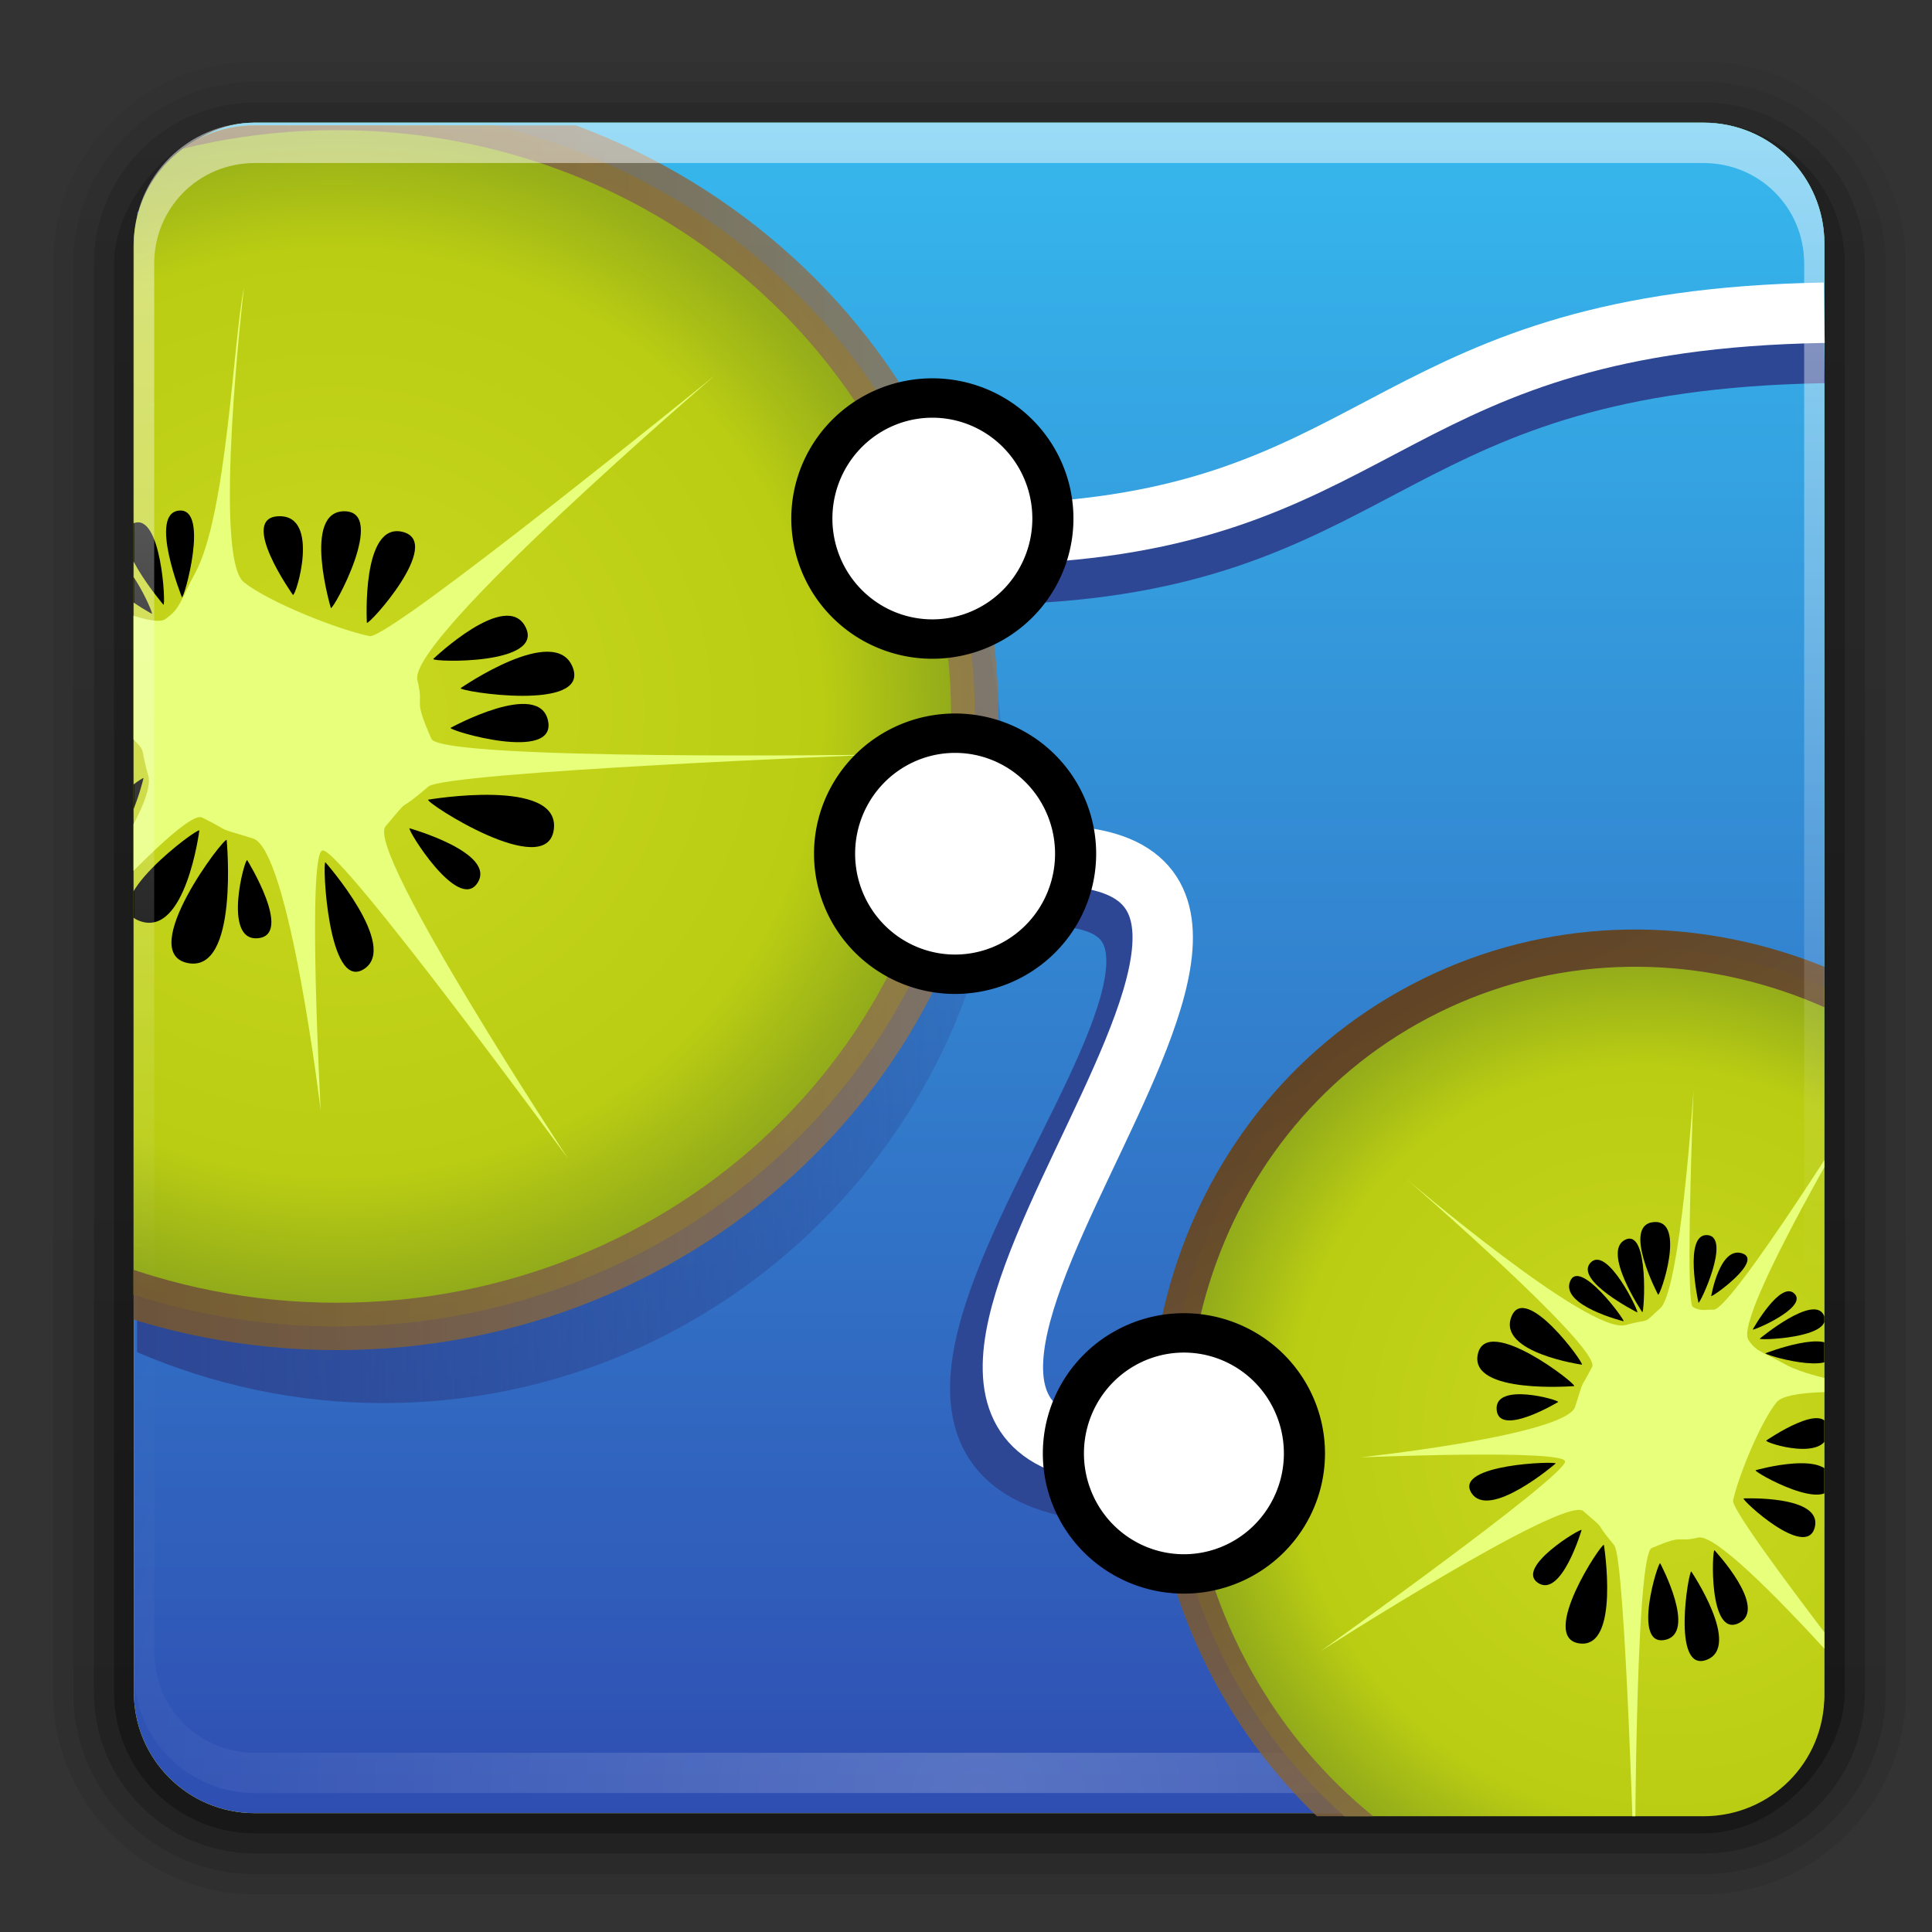 <?xml version="1.0" encoding="UTF-8" standalone="no"?>
<!-- Created with Inkscape (http://www.inkscape.org/) -->

<svg
   xmlns:dc="http://purl.org/dc/elements/1.1/"
   xmlns:cc="http://creativecommons.org/ns#"
   xmlns:rdf="http://www.w3.org/1999/02/22-rdf-syntax-ns#"
   xmlns:svg="http://www.w3.org/2000/svg"
   xmlns="http://www.w3.org/2000/svg"
   xmlns:xlink="http://www.w3.org/1999/xlink"
   xmlns:sodipodi="http://sodipodi.sourceforge.net/DTD/sodipodi-0.dtd"
   xmlns:inkscape="http://www.inkscape.org/namespaces/inkscape"
   version="1.0"
   width="96"
   height="96"
   id="svg2408"
   inkscape:version="0.48.0 r9654"
   sodipodi:docname="kiwi_M.svg">
  <rect width="100%" height="100%" fill="#333333" stroke="none"/>
  <sodipodi:namedview
     pagecolor="#ffffff"
     bordercolor="#666666"
     borderopacity="1"
     objecttolerance="10"
     gridtolerance="10"
     guidetolerance="10"
     inkscape:pageopacity="0"
     inkscape:pageshadow="2"
     inkscape:window-width="1023"
     inkscape:window-height="599"
     id="namedview176"
     showgrid="false"
     inkscape:zoom="1.9739583"
     inkscape:cx="27.437022"
     inkscape:cy="2.4263315"
     inkscape:window-x="1"
     inkscape:window-y="0"
     inkscape:window-maximized="1"
     inkscape:current-layer="svg2408" />
  <defs
     id="defs2410">
    <linearGradient
       inkscape:collect="always"
       id="linearGradient4194">
      <stop
         style="stop-color:#2d4794;stop-opacity:1;"
         offset="0"
         id="stop4196" />
      <stop
         style="stop-color:#2d4794;stop-opacity:0;"
         offset="1"
         id="stop4198" />
    </linearGradient>
    <linearGradient
       id="linearGradient3526"
       inkscape:collect="always">
      <stop
         id="stop3528"
         offset="0"
         style="stop-color:#000000;stop-opacity:1" />
      <stop
         id="stop3530"
         offset="1"
         style="stop-color:#000000;stop-opacity:0" />
    </linearGradient>
    <linearGradient
       inkscape:collect="always"
       id="linearGradient4561">
      <stop
         style="stop-color:#ffffff;stop-opacity:1;"
         offset="0"
         id="stop4563" />
      <stop
         style="stop-color:#ffffff;stop-opacity:0"
         offset="1"
         id="stop4565" />
    </linearGradient>
    <linearGradient
       id="linearGradient4319">
      <stop
         offset="0"
         style="stop-color:#000000;stop-opacity:1"
         id="stop4321" />
      <stop
         offset="0.39"
         style="stop-color:#000000;stop-opacity:0.498"
         id="stop4323" />
      <stop
         offset="1"
         style="stop-color:#000000;stop-opacity:0"
         id="stop4325" />
    </linearGradient>
    <linearGradient
       id="linearGradient4311">
      <stop
         offset="0"
         style="stop-color:#ffffff;stop-opacity:1"
         id="stop4313" />
      <stop
         offset="0.405"
         style="stop-color:#ffffff;stop-opacity:0.498"
         id="stop4315" />
      <stop
         offset="1"
         style="stop-color:#ffffff;stop-opacity:0"
         id="stop4317" />
    </linearGradient>
    <linearGradient
       id="linearGradient3979">
      <stop
         offset="0"
         style="stop-color:#34a435;stop-opacity:1"
         id="stop3981" />
      <stop
         offset="1"
         style="stop-color:#a6cf72;stop-opacity:1"
         id="stop3983" />
    </linearGradient>
    <linearGradient
       id="linearGradient3638">
      <stop
         id="stop3640"
         style="stop-color:#000000;stop-opacity:1"
         offset="0" />
      <stop
         id="stop3646"
         style="stop-color:#000000;stop-opacity:0.498"
         offset="0.259" />
      <stop
         id="stop3642"
         style="stop-color:#000000;stop-opacity:0"
         offset="1" />
    </linearGradient>
    <linearGradient
       id="linearGradient3619">
      <stop
         id="stop3621"
         style="stop-color:#ffffff;stop-opacity:1"
         offset="0" />
      <stop
         id="stop3627"
         style="stop-color:#ffffff;stop-opacity:0.498"
         offset="0.296" />
      <stop
         id="stop3623"
         style="stop-color:#ffffff;stop-opacity:0"
         offset="1" />
    </linearGradient>
    <linearGradient
       x1="45.448"
       y1="92.54"
       x2="45.448"
       y2="7.017"
       id="ButtonShadow"
       gradientUnits="userSpaceOnUse"
       gradientTransform="scale(1.006,0.994)">
      <stop
         id="stop3750"
         style="stop-color:#000000;stop-opacity:1"
         offset="0" />
      <stop
         id="stop3752"
         style="stop-color:#000000;stop-opacity:0.588"
         offset="1" />
    </linearGradient>
    <linearGradient
       id="linearGradient3737">
      <stop
         id="stop3739"
         style="stop-color:#ffffff;stop-opacity:1"
         offset="0" />
      <stop
         id="stop3741"
         style="stop-color:#ffffff;stop-opacity:0"
         offset="1" />
    </linearGradient>
    <filter
       color-interpolation-filters="sRGB"
       id="filter3174">
      <feGaussianBlur
         id="feGaussianBlur3176"
         stdDeviation="1.71" />
    </filter>
    <linearGradient
       x1="36.357"
       y1="6"
       x2="36.357"
       y2="63.893"
       id="linearGradient3188"
       xlink:href="#linearGradient3737"
       gradientUnits="userSpaceOnUse" />
    <filter
       x="-0.192"
       y="-0.192"
       width="1.384"
       height="1.384"
       color-interpolation-filters="sRGB"
       id="filter3794">
      <feGaussianBlur
         id="feGaussianBlur3796"
         stdDeviation="5.28" />
    </filter>
    <linearGradient
       x1="48"
       y1="20.221"
       x2="48"
       y2="138.661"
       id="linearGradient3613"
       xlink:href="#linearGradient3737"
       gradientUnits="userSpaceOnUse" />
    <radialGradient
       cx="48"
       cy="90.172"
       r="42"
       fx="48"
       fy="90.172"
       id="radialGradient3619"
       xlink:href="#linearGradient3737"
       gradientUnits="userSpaceOnUse"
       gradientTransform="matrix(1.157,0,0,0.996,-7.551,0.197)" />
    <clipPath
       id="clipPath3613">
      <rect
         width="84"
         height="84"
         rx="6"
         ry="6"
         x="6"
         y="6"
         id="rect3615"
         style="fill:#ffffff;fill-opacity:1;fill-rule:nonzero;stroke:none" />
    </clipPath>
    <linearGradient
       x1="39.91"
       y1="57.463"
       x2="40"
       y2="104"
       id="linearGradient3625"
       xlink:href="#linearGradient4311"
       gradientUnits="userSpaceOnUse" />
    <linearGradient
       x1="16"
       y1="48"
       x2="16"
       y2="42.837"
       id="linearGradient3644"
       xlink:href="#linearGradient4319"
       gradientUnits="userSpaceOnUse"
       gradientTransform="translate(0,8)" />
    <linearGradient
       id="linearGradient1428">
      <stop
         id="stop1430"
         style="stop-color:#3465a4;stop-opacity:1"
         offset="0" />
      <stop
         id="stop1432"
         style="stop-color:#729fcf;stop-opacity:1"
         offset="1" />
    </linearGradient>
    <linearGradient
       x1="48"
       y1="56.252"
       x2="48"
       y2="5.988"
       id="linearGradient3733"
       xlink:href="#linearGradient3979"
       gradientUnits="userSpaceOnUse" />
    <filter
       color-interpolation-filters="sRGB"
       id="filter3743">
      <feGaussianBlur
         stdDeviation="0.8"
         id="feGaussianBlur3745" />
    </filter>
    <clipPath
       id="clipPath3739">
      <path
         d="m 33,1 c -0.277,0 -0.542,0.055 -0.781,0.156 -0.372,0.263 -0.714,0.582 -1,0.938 C 31.081,2.365 31,2.674 31,3 l 0,4.969 c 0.89,1.293 2.374,2.156 4.062,2.156 C 37.789,10.125 40,7.914 40,5.188 40,3.417 39.056,1.871 37.656,1 L 33,1 z m 7.531,0 0.562,0.844 0.469,-0.25 L 42,1.5 l 1.125,0 0.25,0.594 -0.75,0.812 -0.406,0.25 -0.531,0.156 0.25,1.094 0.5,-0.062 0.469,0.062 1.031,0.438 0,0.656 L 42.906,5.969 42.438,6 l -0.5,-0.031 -0.25,1.125 L 42.219,7.25 42.625,7.469 43.375,8.281 43.125,8.875 42,8.906 41.562,8.781 41.094,8.5 l -0.625,0.969 0.375,0.312 0.312,0.406 0.438,1.031 L 41.125,11.688 40.094,11.25 39.688,11 39.375,10.562 l -0.969,0.656 0.25,0.438 0.156,0.5 -0.031,1.062 L 38.156,13.5 37.375,12.719 37.094,12.312 37,11.781 l -1.125,0.25 0.031,0.5 -0.062,0.5 -0.438,1 -0.656,0 -0.469,-1 -0.031,-0.5 0.031,-0.5 -1.125,-0.25 L 33.062,12.312 32.781,12.719 32,13.5 l -0.594,-0.281 -0.062,-1.062 0.156,-0.5 0.25,-0.438 -0.75,-0.5 L 31,19 c 0,1.108 0.892,2 2,2 l 6.844,0 0.281,-0.25 0.469,-0.25 -0.469,-1.156 -0.531,0.188 -0.5,0.031 -1.156,-0.25 -0.156,-0.688 0.969,-0.688 0.5,-0.156 0.531,-0.062 0,-1.219 -0.531,-0.031 -0.5,-0.188 -1,-0.656 0.156,-0.688 1.156,-0.25 0.5,0 0.531,0.188 0.469,-1.156 -0.5,-0.25 -0.406,-0.312 -0.625,-1 0.375,-0.594 1.156,0.188 0.5,0.25 0.406,0.344 0.844,-0.875 -0.344,-0.406 -0.219,-0.469 -0.219,-1.188 0.562,-0.375 1,0.625 0.344,0.375 0.281,0.5 1.125,-0.469 L 44.656,9.531 44.625,9 l 0.25,-1.156 0.688,-0.125 0.688,0.969 0.156,0.469 0.062,0.562 1.219,-0.031 0.031,-0.531 0.188,-0.5 L 48.562,7.688 49.25,7.812 49.531,8.969 49.5,9.5 49.312,10 50.469,10.469 50.719,10 51,9.656 51,3 C 51,1.892 50.108,1 49,1 l -8.469,0 z m -5.5,0.312 c 2.122,0 3.844,1.722 3.844,3.844 C 38.875,7.278 37.153,9 35.031,9 32.91,9 31.188,7.278 31.188,5.156 c 0,-2.122 1.722,-3.844 3.844,-3.844 z m 0,1.719 c -1.242,0 -2.25,0.952 -2.25,2.125 0,1.173 1.008,2.125 2.25,2.125 1.242,0 2.25,-0.952 2.25,-2.125 0,-1.173 -1.008,-2.125 -2.25,-2.125 z m 12.094,8.375 c -1.276,0 -2.46,0.442 -3.406,1.156 l 1.812,1.938 c 0.461,-0.287 1.011,-0.438 1.594,-0.438 0.294,0 0.575,0.046 0.844,0.125 l 1.219,-2.375 C 48.547,11.56 47.855,11.406 47.125,11.406 z m 3.094,0.938 L 49,14.719 c 0.686,0.544 1.114,1.372 1.125,2.312 L 51,17.188 51,12.969 c -0.242,-0.228 -0.502,-0.442 -0.781,-0.625 z m -7.344,1 c -0.873,0.994 -1.406,2.293 -1.406,3.719 0,0.637 0.118,1.241 0.312,1.812 L 44.188,17.781 C 44.132,17.553 44.125,17.307 44.125,17.062 c 0,-0.663 0.199,-1.284 0.562,-1.781 l -1.812,-1.938 z m 4.25,2.75 c -0.535,0 -0.969,0.434 -0.969,0.969 0,0.535 0.434,0.969 0.969,0.969 0.535,0 0.969,-0.434 0.969,-0.969 0,-0.535 -0.434,-0.969 -0.969,-0.969 z m 2.812,2.062 c -0.322,0.824 -1.002,1.465 -1.844,1.75 L 48.25,21 49,21 c 1.108,0 2,-0.892 2,-2 l 0,-0.656 -1.062,-0.188 z m -5.25,0.656 -2.438,1.125 c 0.23,0.39 0.498,0.74 0.812,1.062 l 4,0 -0.125,-0.938 c -0.934,-0.054 -1.735,-0.535 -2.25,-1.25 z"
         inkscape:connector-curvature="0"
         id="path3741"
         style="fill:#ffffff;fill-opacity:1;fill-rule:evenodd;stroke:none;display:inline" />
    </clipPath>
    <filter
       x="-0.18"
       y="-0.18"
       width="1.36"
       height="1.36"
       color-interpolation-filters="sRGB"
       id="filter3194-1">
      <feGaussianBlur
         stdDeviation="1.2"
         id="feGaussianBlur3196-4" />
    </filter>
    <clipPath
       id="clipPath2849-2">
      <rect
         width="20"
         height="20"
         rx="2"
         ry="2"
         x="1"
         y="1"
         id="rect2851-4"
         style="fill:#ffffff;fill-opacity:1;fill-rule:evenodd;stroke:none;display:inline" />
    </clipPath>
    <clipPath
       id="clipPath6183">
      <rect
         width="20"
         height="20"
         rx="2"
         ry="2"
         x="1"
         y="1"
         id="rect6185"
         style="fill:#ffffff;fill-opacity:1;fill-rule:evenodd;stroke:none;display:inline" />
    </clipPath>
    <linearGradient
       x1="10.32"
       y1="21"
       x2="10.32"
       y2="0.999"
       id="ButtonColor-6"
       gradientUnits="userSpaceOnUse">
      <stop
         id="stop3189-2"
         style="stop-color:#afafaf;stop-opacity:1"
         offset="0" />
      <stop
         id="stop3191-6"
         style="stop-color:#d8d8d8;stop-opacity:1"
         offset="1" />
    </linearGradient>
    <linearGradient
       id="linearGradient3327-8">
      <stop
         id="stop3330-7"
         style="stop-color:#000000;stop-opacity:1"
         offset="0" />
      <stop
         id="stop3333-0"
         style="stop-color:#000000;stop-opacity:0"
         offset="1" />
    </linearGradient>
    <linearGradient
       x1="58.65"
       y1="122"
       x2="58.65"
       y2="5.425"
       id="linearGradient3764"
       gradientUnits="userSpaceOnUse"
       gradientTransform="matrix(1.017,0,0,1.017,-1.103,-1.103)">
      <stop
         id="stop3766"
         style="stop-color:#969696;stop-opacity:1"
         offset="0" />
      <stop
         id="stop3768"
         style="stop-color:#cacaca;stop-opacity:1"
         offset="1" />
    </linearGradient>
    <linearGradient
       x1="11.375"
       y1="22"
       x2="11.375"
       y2="-9.817"
       id="linearGradient4320"
       xlink:href="#linearGradient3327-8"
       gradientUnits="userSpaceOnUse" />
    <linearGradient
       x1="-3.061"
       y1="27.258"
       x2="-3.061"
       y2="7.254"
       id="linearGradient4322"
       xlink:href="#ButtonColor-6"
       gradientUnits="userSpaceOnUse"
       gradientTransform="translate(11.119,-6.258)" />
    <linearGradient
       x1="5"
       y1="21"
       x2="5"
       y2="0.9"
       id="linearGradient4324"
       xlink:href="#linearGradient3764"
       gradientUnits="userSpaceOnUse" />
    <linearGradient
       x1="11.375"
       y1="22"
       x2="11.375"
       y2="-9.817"
       id="linearGradient4354"
       xlink:href="#linearGradient3327-8"
       gradientUnits="userSpaceOnUse" />
    <linearGradient
       x1="-3.061"
       y1="27.258"
       x2="-3.061"
       y2="7.254"
       id="linearGradient4356"
       xlink:href="#ButtonColor-6"
       gradientUnits="userSpaceOnUse"
       gradientTransform="translate(11.119,-6.258)" />
    <linearGradient
       x1="5"
       y1="21"
       x2="5"
       y2="0.9"
       id="linearGradient4358"
       xlink:href="#linearGradient3764"
       gradientUnits="userSpaceOnUse" />
    <linearGradient
       x1="54.094"
       y1="42.659"
       x2="53.634"
       y2="20.779"
       id="linearGradient3659"
       xlink:href="#linearGradient3633"
       gradientUnits="userSpaceOnUse" />
    <linearGradient
       x1="29.247"
       y1="41.248"
       x2="29.247"
       y2="62.264"
       id="linearGradient3657"
       xlink:href="#linearGradient3660"
       gradientUnits="userSpaceOnUse"
       gradientTransform="translate(21.201,-20.841)" />
    <linearGradient
       x1="54.094"
       y1="42.659"
       x2="53.634"
       y2="20.779"
       id="linearGradient3649"
       xlink:href="#linearGradient3633"
       gradientUnits="userSpaceOnUse" />
    <linearGradient
       x1="29.247"
       y1="41.248"
       x2="29.247"
       y2="62.264"
       id="linearGradient3647"
       xlink:href="#linearGradient3660"
       gradientUnits="userSpaceOnUse"
       gradientTransform="translate(21.201,-20.841)" />
    <linearGradient
       x1="54.094"
       y1="42.659"
       x2="54.072"
       y2="22.156"
       id="linearGradient3639"
       xlink:href="#linearGradient3633"
       gradientUnits="userSpaceOnUse" />
    <linearGradient
       x1="29.247"
       y1="41.248"
       x2="29.247"
       y2="62.264"
       id="linearGradient3629"
       xlink:href="#linearGradient3660"
       gradientUnits="userSpaceOnUse"
       gradientTransform="translate(21.201,-20.841)" />
    <linearGradient
       x1="51.484"
       y1="23"
       x2="51.484"
       y2="105"
       id="linearGradient3274"
       xlink:href="#linearGradient3268"
       gradientUnits="userSpaceOnUse"
       gradientTransform="matrix(0.199,0,0,0.181,-1.734,-0.592)" />
    <linearGradient
       x1="45.987"
       y1="105"
       x2="45.987"
       y2="22.99"
       id="linearGradient3266"
       xlink:href="#linearGradient3298-1"
       gradientUnits="userSpaceOnUse"
       gradientTransform="matrix(0.199,0,0,0.181,-1.734,-0.592)" />
    <linearGradient
       id="linearGradient3187">
      <stop
         id="stop3189-8"
         style="stop-color:#a0a0a0;stop-opacity:1"
         offset="0" />
      <stop
         id="stop3191-4"
         style="stop-color:#dcdcdc;stop-opacity:1"
         offset="1" />
    </linearGradient>
    <linearGradient
       id="linearGradient3298-1">
      <stop
         id="stop3300-5"
         style="stop-color:#c8c8c8;stop-opacity:1"
         offset="0" />
      <stop
         id="stop3302-9"
         style="stop-color:#d9d9d9;stop-opacity:1"
         offset="1" />
    </linearGradient>
    <linearGradient
       id="linearGradient3268">
      <stop
         id="stop3270"
         style="stop-color:#414141;stop-opacity:1"
         offset="0" />
      <stop
         id="stop3272"
         style="stop-color:#696969;stop-opacity:1"
         offset="1" />
    </linearGradient>
    <linearGradient
       id="linearGradient3660">
      <stop
         id="stop3668"
         style="stop-color:#dcdcdc;stop-opacity:1"
         offset="0" />
      <stop
         id="stop3670"
         style="stop-color:#ffffff;stop-opacity:1"
         offset="1" />
    </linearGradient>
    <linearGradient
       id="linearGradient3633">
      <stop
         id="stop3635"
         style="stop-color:#000000;stop-opacity:0.539"
         offset="0" />
      <stop
         id="stop3637"
         style="stop-color:#000000;stop-opacity:0"
         offset="1" />
    </linearGradient>
    <linearGradient
       x1="-3.061"
       y1="27.258"
       x2="-3.061"
       y2="7.254"
       id="linearGradient3181"
       xlink:href="#linearGradient3187"
       gradientUnits="userSpaceOnUse"
       gradientTransform="translate(11.119,-6.258)" />
    <linearGradient
       x1="11.375"
       y1="22"
       x2="11.375"
       y2="-9.817"
       id="linearGradient3335"
       xlink:href="#linearGradient3327"
       gradientUnits="userSpaceOnUse" />
    <linearGradient
       id="linearGradient3327">
      <stop
         id="stop3330"
         style="stop-color:#000000;stop-opacity:1"
         offset="0" />
      <stop
         id="stop3333"
         style="stop-color:#000000;stop-opacity:0"
         offset="1" />
    </linearGradient>
    <linearGradient
       x1="45.448"
       y1="92.54"
       x2="45.448"
       y2="7.017"
       id="ButtonShadow-0"
       gradientUnits="userSpaceOnUse"
       gradientTransform="matrix(1.006,0,0,0.994,100,0)">
      <stop
         id="stop3750-8"
         style="stop-color:#000000;stop-opacity:1"
         offset="0" />
      <stop
         id="stop3752-5-6"
         style="stop-color:#000000;stop-opacity:0.588"
         offset="1" />
    </linearGradient>
    <linearGradient
       x1="32.251"
       y1="6.132"
       x2="32.251"
       y2="90.239"
       id="linearGradient3780"
       xlink:href="#ButtonShadow-0"
       gradientUnits="userSpaceOnUse"
       gradientTransform="matrix(1.024,0,0,1.012,-1.143,-98.071)" />
    <linearGradient
       x1="32.251"
       y1="6.132"
       x2="32.251"
       y2="90.239"
       id="linearGradient3772"
       xlink:href="#ButtonShadow-0"
       gradientUnits="userSpaceOnUse"
       gradientTransform="matrix(1.024,0,0,1.012,-1.143,-98.071)" />
    <linearGradient
       x1="32.251"
       y1="6.132"
       x2="32.251"
       y2="90.239"
       id="linearGradient3725"
       xlink:href="#ButtonShadow-0"
       gradientUnits="userSpaceOnUse"
       gradientTransform="matrix(1.024,0,0,1.012,-1.143,-98.071)" />
    <linearGradient
       x1="32.251"
       y1="6.132"
       x2="32.251"
       y2="90.239"
       id="linearGradient3721-6"
       xlink:href="#ButtonShadow-0"
       gradientUnits="userSpaceOnUse"
       gradientTransform="translate(0,-97)" />
    <linearGradient
       x1="32.251"
       y1="6.132"
       x2="32.251"
       y2="90.239"
       id="linearGradient3059"
       xlink:href="#ButtonShadow-0"
       gradientUnits="userSpaceOnUse"
       gradientTransform="matrix(1.024,0,0,1.012,-1.143,-98.071)" />
    <linearGradient
       inkscape:collect="always"
       xlink:href="#linearGradient3737"
       id="linearGradient3205"
       gradientUnits="userSpaceOnUse"
       x1="48"
       y1="20.221"
       x2="48"
       y2="138.661" />
    <linearGradient
       inkscape:collect="always"
       xlink:href="#linearGradient3764"
       id="linearGradient4677"
       gradientUnits="userSpaceOnUse"
       x1="5"
       y1="21"
       x2="5"
       y2="0.9" />
    <linearGradient
       inkscape:collect="always"
       xlink:href="#linearGradient3526"
       id="linearGradient3524"
       gradientUnits="userSpaceOnUse"
       gradientTransform="matrix(1.025,0,0,1,233.338,-64.434)"
       x1="46.33"
       y1="116.05"
       x2="45.281"
       y2="137.502" />
    <linearGradient
       inkscape:collect="always"
       xlink:href="#linearGradient4561"
       id="linearGradient3610"
       gradientUnits="userSpaceOnUse"
       gradientTransform="matrix(1.025,0,0,1,-5.27,13.208)"
       x1="45.98"
       y1="134.32"
       x2="45.98"
       y2="117.083" />
    <linearGradient
       inkscape:collect="always"
       xlink:href="#ButtonShadow-0-3-0-9-1"
       id="linearGradient9344-3"
       gradientUnits="userSpaceOnUse"
       gradientTransform="matrix(1.024,0,0,1.012,-1.143,-98.071)"
       x1="32.251"
       y1="6.132"
       x2="32.251"
       y2="90.239" />
    <linearGradient
       x1="45.448"
       y1="92.54"
       x2="45.448"
       y2="7.017"
       id="ButtonShadow-0-3-0-9-1"
       gradientUnits="userSpaceOnUse"
       gradientTransform="matrix(1.006,0,0,0.994,100,0)">
      <stop
         id="stop3750-8-4-4-6-9"
         style="stop-color:#000000;stop-opacity:1"
         offset="0" />
      <stop
         id="stop3752-5-0-8-4-6"
         style="stop-color:#000000;stop-opacity:0.588"
         offset="1" />
    </linearGradient>
    <linearGradient
       inkscape:collect="always"
       xlink:href="#ButtonShadow-0-3-0-9-1"
       id="linearGradient9346-7"
       gradientUnits="userSpaceOnUse"
       gradientTransform="matrix(1.024,0,0,1.012,-1.143,-98.071)"
       x1="32.251"
       y1="6.132"
       x2="32.251"
       y2="90.239" />
    <linearGradient
       x1="45.448"
       y1="92.54"
       x2="45.448"
       y2="7.017"
       id="linearGradient3428"
       gradientUnits="userSpaceOnUse"
       gradientTransform="matrix(1.006,0,0,0.994,100,0)">
      <stop
         id="stop3430"
         style="stop-color:#000000;stop-opacity:1"
         offset="0" />
      <stop
         id="stop3432"
         style="stop-color:#000000;stop-opacity:0.588"
         offset="1" />
    </linearGradient>
    <linearGradient
       inkscape:collect="always"
       xlink:href="#ButtonShadow-0-3-0-9-1"
       id="linearGradient9348-9"
       gradientUnits="userSpaceOnUse"
       gradientTransform="matrix(1.024,0,0,1.012,-1.143,-98.071)"
       x1="32.251"
       y1="6.132"
       x2="32.251"
       y2="90.239" />
    <linearGradient
       x1="45.448"
       y1="92.54"
       x2="45.448"
       y2="7.017"
       id="linearGradient3435"
       gradientUnits="userSpaceOnUse"
       gradientTransform="matrix(1.006,0,0,0.994,100,0)">
      <stop
         id="stop3437"
         style="stop-color:#000000;stop-opacity:1"
         offset="0" />
      <stop
         id="stop3439"
         style="stop-color:#000000;stop-opacity:0.588"
         offset="1" />
    </linearGradient>
    <linearGradient
       inkscape:collect="always"
       xlink:href="#ButtonShadow-0-3-0-9-1"
       id="linearGradient9350-5"
       gradientUnits="userSpaceOnUse"
       gradientTransform="matrix(1.024,0,0,1.012,-1.143,-98.071)"
       x1="32.251"
       y1="6.132"
       x2="32.251"
       y2="90.239" />
    <linearGradient
       x1="45.448"
       y1="92.54"
       x2="45.448"
       y2="7.017"
       id="linearGradient3442"
       gradientUnits="userSpaceOnUse"
       gradientTransform="matrix(1.006,0,0,0.994,100,0)">
      <stop
         id="stop3444"
         style="stop-color:#000000;stop-opacity:1"
         offset="0" />
      <stop
         id="stop3446"
         style="stop-color:#000000;stop-opacity:0.588"
         offset="1" />
    </linearGradient>
    <linearGradient
       y2="90.239"
       x2="32.251"
       y1="6.132"
       x1="32.251"
       gradientTransform="translate(0,-97)"
       gradientUnits="userSpaceOnUse"
       id="linearGradient14770"
       xlink:href="#ButtonShadow-0-3-0-9-1"
       inkscape:collect="always" />
    <linearGradient
       x1="45.448"
       y1="92.54"
       x2="45.448"
       y2="7.017"
       id="linearGradient3449"
       gradientUnits="userSpaceOnUse"
       gradientTransform="matrix(1.006,0,0,0.994,100,0)">
      <stop
         id="stop3451"
         style="stop-color:#000000;stop-opacity:1"
         offset="0" />
      <stop
         id="stop3453"
         style="stop-color:#000000;stop-opacity:0.588"
         offset="1" />
    </linearGradient>
    <linearGradient
       inkscape:collect="always"
       xlink:href="#linearGradient10319"
       id="linearGradient10325"
       x1="534.444"
       y1="-987.048"
       x2="534.444"
       y2="-1204.143"
       gradientUnits="userSpaceOnUse"
       gradientTransform="matrix(0.387,0,0,0.387,-356.184,376.274)" />
    <linearGradient
       id="linearGradient10319">
      <stop
         style="stop-color:#d0f377;stop-opacity:1;"
         offset="0"
         id="stop10321" />
      <stop
         style="stop-color:#f1f220;stop-opacity:1;"
         offset="1"
         id="stop10323" />
    </linearGradient>
    <radialGradient
       inkscape:collect="always"
       xlink:href="#linearGradient3737-2-3-9-8"
       id="radialGradient11103"
       gradientUnits="userSpaceOnUse"
       gradientTransform="matrix(1.157,0,0,0.996,-204.931,-1.16)"
       cx="48"
       cy="90.172"
       fx="48"
       fy="90.172"
       r="42" />
    <linearGradient
       id="linearGradient3737-2-3-9-8">
      <stop
         id="stop3739-4-2-7-7"
         style="stop-color:#ffffff;stop-opacity:1"
         offset="0" />
      <stop
         id="stop3741-0-7-76-5"
         style="stop-color:#ffffff;stop-opacity:0"
         offset="1" />
    </linearGradient>
    <radialGradient
       inkscape:collect="always"
       xlink:href="#linearGradient10329"
       id="radialGradient10317"
       cx="482.853"
       cy="1040.493"
       fx="482.853"
       fy="1040.493"
       r="40.406"
       gradientTransform="matrix(1,0,0,0.956,0,45.522)"
       gradientUnits="userSpaceOnUse" />
    <linearGradient
       id="linearGradient10329">
      <stop
         id="stop10331"
         offset="0"
         style="stop-color:#c9d81e;stop-opacity:1;" />
      <stop
         style="stop-color:#bacd13;stop-opacity:1;"
         offset="0.761"
         id="stop10333" />
      <stop
         id="stop10335"
         offset="1"
         style="stop-color:#8ca61b;stop-opacity:1;" />
    </linearGradient>
    <linearGradient
       inkscape:collect="always"
       xlink:href="#linearGradient10657"
       id="linearGradient10663"
       x1="441.947"
       y1="1040.493"
       x2="523.759"
       y2="1040.493"
       gradientUnits="userSpaceOnUse" />
    <linearGradient
       id="linearGradient10657">
      <stop
         style="stop-color:#604425;stop-opacity:1;"
         offset="0"
         id="stop10659" />
      <stop
         style="stop-color:#927452;stop-opacity:0.792;"
         offset="1"
         id="stop10661" />
    </linearGradient>
    <radialGradient
       inkscape:collect="always"
       xlink:href="#linearGradient10329-5"
       id="radialGradient10317-5"
       cx="482.853"
       cy="1040.493"
       fx="482.853"
       fy="1040.493"
       r="40.406"
       gradientTransform="matrix(1,0,0,0.956,0,45.522)"
       gradientUnits="userSpaceOnUse" />
    <linearGradient
       id="linearGradient10329-5">
      <stop
         id="stop10331-8"
         offset="0"
         style="stop-color:#c9d81e;stop-opacity:1;" />
      <stop
         style="stop-color:#bacd13;stop-opacity:1;"
         offset="0.761"
         id="stop10333-2" />
      <stop
         id="stop10335-0"
         offset="1"
         style="stop-color:#8ca61b;stop-opacity:1;" />
    </linearGradient>
    <linearGradient
       inkscape:collect="always"
       xlink:href="#linearGradient10657-2"
       id="linearGradient10663-4"
       x1="441.947"
       y1="1040.493"
       x2="523.759"
       y2="1040.493"
       gradientUnits="userSpaceOnUse" />
    <linearGradient
       id="linearGradient10657-2">
      <stop
         style="stop-color:#604425;stop-opacity:1;"
         offset="0"
         id="stop10659-0" />
      <stop
         style="stop-color:#927452;stop-opacity:0.792;"
         offset="1"
         id="stop10661-6" />
    </linearGradient>
    <linearGradient
       inkscape:collect="always"
       xlink:href="#linearGradient3737-2-3-1-4-9"
       id="linearGradient11418"
       gradientUnits="userSpaceOnUse"
       gradientTransform="matrix(1,0,0,1,-197.386,-0.356)"
       x1="36.357"
       y1="6"
       x2="36.357"
       y2="63.893" />
    <linearGradient
       id="linearGradient3737-2-3-1-4-9">
      <stop
         id="stop3739-4-2-52-1-3"
         style="stop-color:#ffffff;stop-opacity:1"
         offset="0" />
      <stop
         id="stop3741-0-7-7-3-9"
         style="stop-color:#ffffff;stop-opacity:0"
         offset="1" />
    </linearGradient>
    <linearGradient
       inkscape:collect="always"
       xlink:href="#ButtonShadow-0-3-0-9-1-5-4-5"
       id="linearGradient9344-3-3-9-1"
       gradientUnits="userSpaceOnUse"
       gradientTransform="matrix(1.024,0,0,1.012,-1.143,-98.071)"
       x1="32.251"
       y1="6.132"
       x2="32.251"
       y2="90.239" />
    <linearGradient
       x1="45.448"
       y1="92.54"
       x2="45.448"
       y2="7.017"
       id="ButtonShadow-0-3-0-9-1-5-4-5"
       gradientUnits="userSpaceOnUse"
       gradientTransform="matrix(1.006,0,0,0.994,100,0)">
      <stop
         id="stop3750-8-4-4-6-9-9-0-2"
         style="stop-color:#000000;stop-opacity:1"
         offset="0" />
      <stop
         id="stop3752-5-0-8-4-6-3-3-5"
         style="stop-color:#000000;stop-opacity:0.588"
         offset="1" />
    </linearGradient>
    <linearGradient
       inkscape:collect="always"
       xlink:href="#ButtonShadow-0-3-0-9-1-5-4-5"
       id="linearGradient9346-7-5-2-8"
       gradientUnits="userSpaceOnUse"
       gradientTransform="matrix(1.024,0,0,1.012,-1.143,-98.071)"
       x1="32.251"
       y1="6.132"
       x2="32.251"
       y2="90.239" />
    <linearGradient
       x1="45.448"
       y1="92.54"
       x2="45.448"
       y2="7.017"
       id="linearGradient3490-7"
       gradientUnits="userSpaceOnUse"
       gradientTransform="matrix(1.006,0,0,0.994,100,0)">
      <stop
         id="stop3492"
         style="stop-color:#000000;stop-opacity:1"
         offset="0" />
      <stop
         id="stop3494"
         style="stop-color:#000000;stop-opacity:0.588"
         offset="1" />
    </linearGradient>
    <linearGradient
       inkscape:collect="always"
       xlink:href="#ButtonShadow-0-3-0-9-1-5-4-5"
       id="linearGradient9348-9-5-8-3"
       gradientUnits="userSpaceOnUse"
       gradientTransform="matrix(1.024,0,0,1.012,-1.143,-98.071)"
       x1="32.251"
       y1="6.132"
       x2="32.251"
       y2="90.239" />
    <linearGradient
       x1="45.448"
       y1="92.54"
       x2="45.448"
       y2="7.017"
       id="linearGradient3497"
       gradientUnits="userSpaceOnUse"
       gradientTransform="matrix(1.006,0,0,0.994,100,0)">
      <stop
         id="stop3499"
         style="stop-color:#000000;stop-opacity:1"
         offset="0" />
      <stop
         id="stop3501"
         style="stop-color:#000000;stop-opacity:0.588"
         offset="1" />
    </linearGradient>
    <linearGradient
       inkscape:collect="always"
       xlink:href="#ButtonShadow-0-3-0-9-1-5-4-5"
       id="linearGradient9350-5-3-1-7"
       gradientUnits="userSpaceOnUse"
       gradientTransform="matrix(1.024,0,0,1.012,-1.143,-98.071)"
       x1="32.251"
       y1="6.132"
       x2="32.251"
       y2="90.239" />
    <linearGradient
       x1="45.448"
       y1="92.54"
       x2="45.448"
       y2="7.017"
       id="linearGradient3504-4"
       gradientUnits="userSpaceOnUse"
       gradientTransform="matrix(1.006,0,0,0.994,100,0)">
      <stop
         id="stop3506"
         style="stop-color:#000000;stop-opacity:1"
         offset="0" />
      <stop
         id="stop3508"
         style="stop-color:#000000;stop-opacity:0.588"
         offset="1" />
    </linearGradient>
    <linearGradient
       y2="90.239"
       x2="32.251"
       y1="6.132"
       x1="32.251"
       gradientTransform="translate(0,-97)"
       gradientUnits="userSpaceOnUse"
       id="linearGradient12553"
       xlink:href="#ButtonShadow-0-3-0-9-1-5-4-5"
       inkscape:collect="always" />
    <linearGradient
       x1="45.448"
       y1="92.54"
       x2="45.448"
       y2="7.017"
       id="linearGradient3511"
       gradientUnits="userSpaceOnUse"
       gradientTransform="matrix(1.006,0,0,0.994,100,0)">
      <stop
         id="stop3513"
         style="stop-color:#000000;stop-opacity:1"
         offset="0" />
      <stop
         id="stop3515"
         style="stop-color:#000000;stop-opacity:0.588"
         offset="1" />
    </linearGradient>
    <linearGradient
       inkscape:collect="always"
       xlink:href="#linearGradient10319-6-1-5"
       id="linearGradient10325-26-6-8"
       x1="534.444"
       y1="-987.048"
       x2="534.444"
       y2="-1204.143"
       gradientUnits="userSpaceOnUse"
       gradientTransform="translate(-504.477,-600.536)" />
    <linearGradient
       id="linearGradient10319-6-1-5">
      <stop
         style="stop-color:#d0f377;stop-opacity:1;"
         offset="0"
         id="stop10321-9-9-8" />
      <stop
         style="stop-color:#f1f220;stop-opacity:1;"
         offset="1"
         id="stop10323-34-3-2" />
    </linearGradient>
    <radialGradient
       inkscape:collect="always"
       xlink:href="#linearGradient10329-9-4-2"
       id="radialGradient12880"
       gradientUnits="userSpaceOnUse"
       gradientTransform="matrix(1.73,0,0,1.654,-870.696,-90.791)"
       cx="482.853"
       cy="1040.493"
       fx="482.853"
       fy="1040.493"
       r="40.406" />
    <linearGradient
       id="linearGradient10329-9-4-2">
      <stop
         id="stop10331-2-3-6"
         offset="0"
         style="stop-color:#c9d81e;stop-opacity:1;" />
      <stop
         style="stop-color:#bacd13;stop-opacity:1;"
         offset="0.761"
         id="stop10333-3-1-7" />
      <stop
         id="stop10335-1-5-1"
         offset="1"
         style="stop-color:#8ca61b;stop-opacity:1;" />
    </linearGradient>
    <linearGradient
       inkscape:collect="always"
       xlink:href="#linearGradient10657-5-0-5"
       id="linearGradient12882"
       gradientUnits="userSpaceOnUse"
       x1="441.947"
       y1="1040.493"
       x2="523.759"
       y2="1040.493"
       gradientTransform="matrix(1.73,0,0,1.73,-870.696,-169.526)" />
    <linearGradient
       id="linearGradient10657-5-0-5">
      <stop
         style="stop-color:#604425;stop-opacity:1;"
         offset="0"
         id="stop10659-1-5-4" />
      <stop
         style="stop-color:#927452;stop-opacity:0.792;"
         offset="1"
         id="stop10661-3-6-3" />
    </linearGradient>
    <radialGradient
       inkscape:collect="always"
       xlink:href="#linearGradient3737-2-3-9-8-6-5-2"
       id="radialGradient11103-0-5-0"
       gradientUnits="userSpaceOnUse"
       gradientTransform="matrix(2.991,0,0,2.574,-113.567,1570.01)"
       cx="48"
       cy="90.172"
       fx="48"
       fy="90.172"
       r="42" />
    <linearGradient
       id="linearGradient3737-2-3-9-8-6-5-2">
      <stop
         id="stop3739-4-2-7-7-3-5-8"
         style="stop-color:#ffffff;stop-opacity:1"
         offset="0" />
      <stop
         id="stop3741-0-7-76-5-2-8-5"
         style="stop-color:#ffffff;stop-opacity:0"
         offset="1" />
    </linearGradient>
    <radialGradient
       inkscape:collect="always"
       xlink:href="#linearGradient10329-5-8-6-2"
       id="radialGradient12944"
       gradientUnits="userSpaceOnUse"
       gradientTransform="matrix(0.628,1.194,-1.141,0.601,999.658,473.92)"
       cx="482.853"
       cy="1040.493"
       fx="482.853"
       fy="1040.493"
       r="40.406" />
    <linearGradient
       id="linearGradient10329-5-8-6-2">
      <stop
         id="stop10331-8-6-0-9"
         offset="0"
         style="stop-color:#c9d81e;stop-opacity:1;" />
      <stop
         style="stop-color:#bacd13;stop-opacity:1;"
         offset="0.761"
         id="stop10333-2-7-5-1" />
      <stop
         id="stop10335-0-5-0-6"
         offset="1"
         style="stop-color:#8ca61b;stop-opacity:1;" />
    </linearGradient>
    <linearGradient
       inkscape:collect="always"
       xlink:href="#linearGradient10657-2-4-4-6"
       id="linearGradient12946"
       gradientUnits="userSpaceOnUse"
       x1="441.947"
       y1="1040.493"
       x2="523.759"
       y2="1040.493"
       gradientTransform="matrix(0.628,1.194,-1.194,0.628,1053.997,445.327)" />
    <linearGradient
       id="linearGradient10657-2-4-4-6">
      <stop
         style="stop-color:#604425;stop-opacity:1;"
         offset="0"
         id="stop10659-0-1-5-9" />
      <stop
         style="stop-color:#927452;stop-opacity:0.792;"
         offset="1"
         id="stop10661-6-5-8-8" />
    </linearGradient>
    <linearGradient
       inkscape:collect="always"
       xlink:href="#linearGradient3737-2-3-1-4-9-4-7-0"
       id="linearGradient11418-6-5-7"
       gradientUnits="userSpaceOnUse"
       gradientTransform="matrix(2.584,0,0,2.584,-94.066,1572.09)"
       x1="36.357"
       y1="6"
       x2="36.357"
       y2="63.893" />
    <linearGradient
       id="linearGradient3737-2-3-1-4-9-4-7-0">
      <stop
         id="stop3739-4-2-52-1-3-0-4-4"
         style="stop-color:#ffffff;stop-opacity:1"
         offset="0" />
      <stop
         id="stop3741-0-7-7-3-9-3-6-0"
         style="stop-color:#ffffff;stop-opacity:0"
         offset="1" />
    </linearGradient>
    <linearGradient
       inkscape:collect="always"
       xlink:href="#ButtonShadow-0-3-0-9-1-7"
       id="linearGradient9344-3-4"
       gradientUnits="userSpaceOnUse"
       gradientTransform="matrix(1.024,0,0,1.012,-1.143,-98.071)"
       x1="32.251"
       y1="6.132"
       x2="32.251"
       y2="90.239" />
    <linearGradient
       x1="45.448"
       y1="92.54"
       x2="45.448"
       y2="7.017"
       id="ButtonShadow-0-3-0-9-1-7"
       gradientUnits="userSpaceOnUse"
       gradientTransform="matrix(1.006,0,0,0.994,100,0)">
      <stop
         id="stop3750-8-4-4-6-9-6"
         style="stop-color:#000000;stop-opacity:1"
         offset="0" />
      <stop
         id="stop3752-5-0-8-4-6-7"
         style="stop-color:#000000;stop-opacity:0.588"
         offset="1" />
    </linearGradient>
    <linearGradient
       inkscape:collect="always"
       xlink:href="#ButtonShadow-0-3-0-9-1-7"
       id="linearGradient9346-7-3"
       gradientUnits="userSpaceOnUse"
       gradientTransform="matrix(1.024,0,0,1.012,-1.143,-98.071)"
       x1="32.251"
       y1="6.132"
       x2="32.251"
       y2="90.239" />
    <linearGradient
       x1="45.448"
       y1="92.54"
       x2="45.448"
       y2="7.017"
       id="linearGradient3552"
       gradientUnits="userSpaceOnUse"
       gradientTransform="matrix(1.006,0,0,0.994,100,0)">
      <stop
         id="stop3554"
         style="stop-color:#000000;stop-opacity:1"
         offset="0" />
      <stop
         id="stop3556"
         style="stop-color:#000000;stop-opacity:0.588"
         offset="1" />
    </linearGradient>
    <linearGradient
       inkscape:collect="always"
       xlink:href="#ButtonShadow-0-3-0-9-1-7"
       id="linearGradient9348-9-50"
       gradientUnits="userSpaceOnUse"
       gradientTransform="matrix(1.024,0,0,1.012,-1.143,-98.071)"
       x1="32.251"
       y1="6.132"
       x2="32.251"
       y2="90.239" />
    <linearGradient
       x1="45.448"
       y1="92.54"
       x2="45.448"
       y2="7.017"
       id="linearGradient3559"
       gradientUnits="userSpaceOnUse"
       gradientTransform="matrix(1.006,0,0,0.994,100,0)">
      <stop
         id="stop3561"
         style="stop-color:#000000;stop-opacity:1"
         offset="0" />
      <stop
         id="stop3563"
         style="stop-color:#000000;stop-opacity:0.588"
         offset="1" />
    </linearGradient>
    <linearGradient
       inkscape:collect="always"
       xlink:href="#ButtonShadow-0-3-0-9-1-7"
       id="linearGradient9350-5-38"
       gradientUnits="userSpaceOnUse"
       gradientTransform="matrix(1.024,0,0,1.012,-1.143,-98.071)"
       x1="32.251"
       y1="6.132"
       x2="32.251"
       y2="90.239" />
    <linearGradient
       x1="45.448"
       y1="92.54"
       x2="45.448"
       y2="7.017"
       id="linearGradient3566"
       gradientUnits="userSpaceOnUse"
       gradientTransform="matrix(1.006,0,0,0.994,100,0)">
      <stop
         id="stop3568"
         style="stop-color:#000000;stop-opacity:1"
         offset="0" />
      <stop
         id="stop3570"
         style="stop-color:#000000;stop-opacity:0.588"
         offset="1" />
    </linearGradient>
    <linearGradient
       y2="90.239"
       x2="32.251"
       y1="6.132"
       x1="32.251"
       gradientTransform="translate(0,-97)"
       gradientUnits="userSpaceOnUse"
       id="linearGradient13158"
       xlink:href="#ButtonShadow-0-3-0-9-1-7"
       inkscape:collect="always" />
    <linearGradient
       x1="45.448"
       y1="92.54"
       x2="45.448"
       y2="7.017"
       id="linearGradient3573"
       gradientUnits="userSpaceOnUse"
       gradientTransform="matrix(1.006,0,0,0.994,100,0)">
      <stop
         id="stop3575"
         style="stop-color:#000000;stop-opacity:1"
         offset="0" />
      <stop
         id="stop3577"
         style="stop-color:#000000;stop-opacity:0.588"
         offset="1" />
    </linearGradient>
    <linearGradient
       inkscape:collect="always"
       xlink:href="#linearGradient10319-55"
       id="linearGradient10325-4"
       x1="534.444"
       y1="-987.048"
       x2="534.444"
       y2="-1204.143"
       gradientUnits="userSpaceOnUse"
       gradientTransform="matrix(0.387,0,0,0.387,-158.137,375.819)" />
    <linearGradient
       id="linearGradient10319-55">
      <stop
         style="stop-color:#d0f377;stop-opacity:1;"
         offset="0"
         id="stop10321-95" />
      <stop
         style="stop-color:#f1f220;stop-opacity:1;"
         offset="1"
         id="stop10323-6" />
    </linearGradient>
    <linearGradient
       y2="-1204.143"
       x2="534.444"
       y1="-987.048"
       x1="534.444"
       gradientTransform="matrix(0.387,0,0,0.387,-158.137,375.819)"
       gradientUnits="userSpaceOnUse"
       id="linearGradient13593"
       xlink:href="#linearGradient10319-55-3"
       inkscape:collect="always" />
    <linearGradient
       id="linearGradient10319-55-3">
      <stop
         style="stop-color:#36b8ed;stop-opacity:1"
         offset="0"
         id="stop10321-95-1" />
      <stop
         style="stop-color:#2f4eb2;stop-opacity:1"
         offset="1"
         id="stop10323-6-3" />
    </linearGradient>
    <radialGradient
       inkscape:collect="always"
       xlink:href="#linearGradient3737-2-3-9-8-4"
       id="radialGradient11103-3"
       gradientUnits="userSpaceOnUse"
       gradientTransform="matrix(1.157,0,0,0.996,-6.884,-0.705)"
       cx="48"
       cy="90.172"
       fx="48"
       fy="90.172"
       r="42" />
    <linearGradient
       id="linearGradient3737-2-3-9-8-4">
      <stop
         id="stop3739-4-2-7-7-2"
         style="stop-color:#ffffff;stop-opacity:1"
         offset="0" />
      <stop
         id="stop3741-0-7-76-5-8"
         style="stop-color:#ffffff;stop-opacity:0"
         offset="1" />
    </linearGradient>
    <clipPath
       clipPathUnits="userSpaceOnUse"
       id="clipPath13791">
      <path
         inkscape:connector-curvature="0"
         style="fill:#ffffff;fill-opacity:1;fill-rule:nonzero;stroke:none"
         d="m -233.149,2048.191 186.082,0 c 8.591,0 15.507,-6.916 15.507,-15.507 l 0,-186.082 c 0,-8.591 -6.916,-15.507 -15.507,-15.507 l -186.082,0 c -8.591,0 -15.507,6.916 -15.507,15.507 l 0,186.082 c 0,8.591 6.916,15.507 15.507,15.507 z"
         id="path13793" />
    </clipPath>
    <radialGradient
       inkscape:collect="always"
       xlink:href="#linearGradient10329-2"
       id="radialGradient10317-7"
       cx="482.853"
       cy="1040.493"
       fx="482.853"
       fy="1040.493"
       r="40.406"
       gradientTransform="matrix(1,0,0,0.956,0,45.522)"
       gradientUnits="userSpaceOnUse" />
    <linearGradient
       id="linearGradient10329-2">
      <stop
         id="stop10331-5"
         offset="0"
         style="stop-color:#c9d81e;stop-opacity:1;" />
      <stop
         style="stop-color:#bacd13;stop-opacity:1;"
         offset="0.761"
         id="stop10333-8" />
      <stop
         id="stop10335-8"
         offset="1"
         style="stop-color:#8ca61b;stop-opacity:1;" />
    </linearGradient>
    <linearGradient
       inkscape:collect="always"
       xlink:href="#linearGradient10657-9"
       id="linearGradient10663-9"
       x1="441.947"
       y1="1040.493"
       x2="523.759"
       y2="1040.493"
       gradientUnits="userSpaceOnUse" />
    <linearGradient
       id="linearGradient10657-9">
      <stop
         style="stop-color:#604425;stop-opacity:1;"
         offset="0"
         id="stop10659-5" />
      <stop
         style="stop-color:#927452;stop-opacity:0.792;"
         offset="1"
         id="stop10661-5" />
    </linearGradient>
    <clipPath
       clipPathUnits="userSpaceOnUse"
       id="clipPath13787">
      <path
         inkscape:connector-curvature="0"
         style="fill:#ffffff;fill-opacity:1;fill-rule:nonzero;stroke:none"
         d="m -233.149,2048.191 186.082,0 c 8.591,0 15.507,-6.916 15.507,-15.507 l 0,-186.082 c 0,-8.591 -6.916,-15.507 -15.507,-15.507 l -186.082,0 c -8.591,0 -15.507,6.916 -15.507,15.507 l 0,186.082 c 0,8.591 6.916,15.507 15.507,15.507 z"
         id="path13789" />
    </clipPath>
    <radialGradient
       inkscape:collect="always"
       xlink:href="#linearGradient10329-5-2"
       id="radialGradient13436"
       gradientUnits="userSpaceOnUse"
       gradientTransform="matrix(1,0,0,0.956,0,45.522)"
       cx="482.853"
       cy="1040.493"
       fx="482.853"
       fy="1040.493"
       r="40.406" />
    <linearGradient
       id="linearGradient10329-5-2">
      <stop
         id="stop10331-8-8"
         offset="0"
         style="stop-color:#c9d81e;stop-opacity:1;" />
      <stop
         style="stop-color:#bacd13;stop-opacity:1;"
         offset="0.761"
         id="stop10333-2-3" />
      <stop
         id="stop10335-0-59"
         offset="1"
         style="stop-color:#8ca61b;stop-opacity:1;" />
    </linearGradient>
    <linearGradient
       inkscape:collect="always"
       xlink:href="#linearGradient10657-2-2"
       id="linearGradient13438"
       gradientUnits="userSpaceOnUse"
       x1="441.947"
       y1="1040.493"
       x2="523.759"
       y2="1040.493" />
    <linearGradient
       id="linearGradient10657-2-2">
      <stop
         style="stop-color:#604425;stop-opacity:1;"
         offset="0"
         id="stop10659-0-17" />
      <stop
         style="stop-color:#927452;stop-opacity:0.792;"
         offset="1"
         id="stop10661-6-4" />
    </linearGradient>
    <linearGradient
       inkscape:collect="always"
       xlink:href="#linearGradient3737-2-3-1-4-9-3"
       id="linearGradient11418-7"
       gradientUnits="userSpaceOnUse"
       gradientTransform="matrix(1,0,0,1,0.661,0.099)"
       x1="36.357"
       y1="6"
       x2="36.357"
       y2="63.893" />
    <linearGradient
       id="linearGradient3737-2-3-1-4-9-3">
      <stop
         id="stop3739-4-2-52-1-3-7"
         style="stop-color:#ffffff;stop-opacity:1"
         offset="0" />
      <stop
         id="stop3741-0-7-7-3-9-1"
         style="stop-color:#ffffff;stop-opacity:0"
         offset="1" />
    </linearGradient>
    <linearGradient
       inkscape:collect="always"
       xlink:href="#ButtonShadow-0-3-0-9-1-5-4-4"
       id="linearGradient14264"
       gradientUnits="userSpaceOnUse"
       gradientTransform="matrix(1.024,0,0,1.012,-1.143,-98.071)"
       x1="32.251"
       y1="6.132"
       x2="32.251"
       y2="90.239" />
    <linearGradient
       x1="45.448"
       y1="92.54"
       x2="45.448"
       y2="7.017"
       id="ButtonShadow-0-3-0-9-1-5-4-4"
       gradientUnits="userSpaceOnUse"
       gradientTransform="matrix(1.006,0,0,0.994,100,0)">
      <stop
         id="stop3750-8-4-4-6-9-9-0-1"
         style="stop-color:#000000;stop-opacity:1"
         offset="0" />
      <stop
         id="stop3752-5-0-8-4-6-3-3-1"
         style="stop-color:#000000;stop-opacity:0.588"
         offset="1" />
    </linearGradient>
    <linearGradient
       inkscape:collect="always"
       xlink:href="#ButtonShadow-0-3-0-9-1-5-4-4"
       id="linearGradient14266"
       gradientUnits="userSpaceOnUse"
       gradientTransform="matrix(1.024,0,0,1.012,-1.143,-98.071)"
       x1="32.251"
       y1="6.132"
       x2="32.251"
       y2="90.239" />
    <linearGradient
       x1="45.448"
       y1="92.54"
       x2="45.448"
       y2="7.017"
       id="linearGradient3622"
       gradientUnits="userSpaceOnUse"
       gradientTransform="matrix(1.006,0,0,0.994,100,0)">
      <stop
         id="stop3624"
         style="stop-color:#000000;stop-opacity:1"
         offset="0" />
      <stop
         id="stop3626"
         style="stop-color:#000000;stop-opacity:0.588"
         offset="1" />
    </linearGradient>
    <linearGradient
       inkscape:collect="always"
       xlink:href="#ButtonShadow-0-3-0-9-1-5-4-4"
       id="linearGradient14268"
       gradientUnits="userSpaceOnUse"
       gradientTransform="matrix(1.024,0,0,1.012,-1.143,-98.071)"
       x1="32.251"
       y1="6.132"
       x2="32.251"
       y2="90.239" />
    <linearGradient
       x1="45.448"
       y1="92.54"
       x2="45.448"
       y2="7.017"
       id="linearGradient3629-5"
       gradientUnits="userSpaceOnUse"
       gradientTransform="matrix(1.006,0,0,0.994,100,0)">
      <stop
         id="stop3631"
         style="stop-color:#000000;stop-opacity:1"
         offset="0" />
      <stop
         id="stop3633"
         style="stop-color:#000000;stop-opacity:0.588"
         offset="1" />
    </linearGradient>
    <linearGradient
       inkscape:collect="always"
       xlink:href="#ButtonShadow-0-3-0-9-1-5-4-4"
       id="linearGradient14270"
       gradientUnits="userSpaceOnUse"
       gradientTransform="matrix(1.024,0,0,1.012,-1.143,-98.071)"
       x1="32.251"
       y1="6.132"
       x2="32.251"
       y2="90.239" />
    <linearGradient
       x1="45.448"
       y1="92.54"
       x2="45.448"
       y2="7.017"
       id="linearGradient3636"
       gradientUnits="userSpaceOnUse"
       gradientTransform="matrix(1.006,0,0,0.994,100,0)">
      <stop
         id="stop3638"
         style="stop-color:#000000;stop-opacity:1"
         offset="0" />
      <stop
         id="stop3640-3"
         style="stop-color:#000000;stop-opacity:0.588"
         offset="1" />
    </linearGradient>
    <linearGradient
       inkscape:collect="always"
       xlink:href="#ButtonShadow-0-3-0-9-1-5-4-4"
       id="linearGradient14272"
       gradientUnits="userSpaceOnUse"
       gradientTransform="translate(0,-97)"
       x1="32.251"
       y1="6.132"
       x2="32.251"
       y2="90.239" />
    <linearGradient
       x1="45.448"
       y1="92.54"
       x2="45.448"
       y2="7.017"
       id="linearGradient3643"
       gradientUnits="userSpaceOnUse"
       gradientTransform="matrix(1.006,0,0,0.994,100,0)">
      <stop
         id="stop3645"
         style="stop-color:#000000;stop-opacity:1"
         offset="0" />
      <stop
         id="stop3647"
         style="stop-color:#000000;stop-opacity:0.588"
         offset="1" />
    </linearGradient>
    <radialGradient
       inkscape:collect="always"
       xlink:href="#linearGradient10329-9-4-8"
       id="radialGradient14274"
       gradientUnits="userSpaceOnUse"
       gradientTransform="matrix(3.777,0,0,3.612,-1434.61,-1716.096)"
       cx="482.853"
       cy="1040.493"
       fx="482.853"
       fy="1040.493"
       r="40.406" />
    <linearGradient
       id="linearGradient10329-9-4-8">
      <stop
         id="stop10331-2-3-1"
         offset="0"
         style="stop-color:#c9d81e;stop-opacity:1;" />
      <stop
         style="stop-color:#bacd13;stop-opacity:1;"
         offset="0.761"
         id="stop10333-3-1-78" />
      <stop
         id="stop10335-1-5-8"
         offset="1"
         style="stop-color:#8ca61b;stop-opacity:1;" />
    </linearGradient>
    <linearGradient
       inkscape:collect="always"
       xlink:href="#linearGradient10657-5-0-55"
       id="linearGradient14276"
       gradientUnits="userSpaceOnUse"
       gradientTransform="matrix(3.777,0,0,3.777,-1434.61,-1888.019)"
       x1="441.947"
       y1="1040.493"
       x2="523.759"
       y2="1040.493" />
    <linearGradient
       id="linearGradient10657-5-0-55">
      <stop
         style="stop-color:#604425;stop-opacity:1;"
         offset="0"
         id="stop10659-1-5-6" />
      <stop
         style="stop-color:#927452;stop-opacity:0.792;"
         offset="1"
         id="stop10661-3-6-4" />
    </linearGradient>
    <radialGradient
       inkscape:collect="always"
       xlink:href="#linearGradient3737-2-3-9-8-6-5-1"
       id="radialGradient14278"
       gradientUnits="userSpaceOnUse"
       gradientTransform="matrix(2.991,0,0,2.574,240.679,1920.806)"
       cx="48"
       cy="90.172"
       fx="48"
       fy="90.172"
       r="42" />
    <linearGradient
       id="linearGradient3737-2-3-9-8-6-5-1">
      <stop
         id="stop3739-4-2-7-7-3-5-84"
         style="stop-color:#ffffff;stop-opacity:1"
         offset="0" />
      <stop
         id="stop3741-0-7-76-5-2-8-8"
         style="stop-color:#ffffff;stop-opacity:0"
         offset="1" />
    </linearGradient>
    <linearGradient
       inkscape:collect="always"
       xlink:href="#linearGradient3737-2-3-1-4-9-4-7-3"
       id="linearGradient14280"
       gradientUnits="userSpaceOnUse"
       gradientTransform="matrix(2.584,0,0,2.584,260.18,1922.886)"
       x1="36.357"
       y1="6"
       x2="36.357"
       y2="63.893" />
    <linearGradient
       id="linearGradient3737-2-3-1-4-9-4-7-3">
      <stop
         id="stop3739-4-2-52-1-3-0-4-6"
         style="stop-color:#ffffff;stop-opacity:1"
         offset="0" />
      <stop
         id="stop3741-0-7-7-3-9-3-6-6"
         style="stop-color:#ffffff;stop-opacity:0"
         offset="1" />
    </linearGradient>
    <linearGradient
       y2="90.239"
       x2="32.251"
       y1="6.132"
       x1="32.251"
       gradientTransform="translate(0,-97)"
       gradientUnits="userSpaceOnUse"
       id="linearGradient3899"
       xlink:href="#ButtonShadow-0-3-0-9-1"
       inkscape:collect="always" />
    <linearGradient
       inkscape:collect="always"
       xlink:href="#linearGradient3737"
       id="linearGradient5301"
       gradientUnits="userSpaceOnUse"
       x1="48"
       y1="20.221"
       x2="48"
       y2="138.661" />
    <linearGradient
       inkscape:collect="always"
       xlink:href="#linearGradient3764"
       id="linearGradient5303"
       gradientUnits="userSpaceOnUse"
       x1="5"
       y1="21"
       x2="5"
       y2="0.9" />
    <linearGradient
       inkscape:collect="always"
       xlink:href="#linearGradient3764"
       id="linearGradient5324"
       gradientUnits="userSpaceOnUse"
       x1="5"
       y1="21"
       x2="5"
       y2="0.9" />
    <linearGradient
       inkscape:collect="always"
       xlink:href="#linearGradient4194"
       id="linearGradient4200"
       x1="6.812"
       y1="38.859"
       x2="63.487"
       y2="38.501"
       gradientUnits="userSpaceOnUse" />
  </defs>
  <g
     id="layer2"
     style="display:none">
    <rect
       width="86"
       height="85"
       rx="6"
       ry="6"
       x="5"
       y="7"
       id="rect3745"
       style="opacity:0.9;fill:url(#ButtonShadow);fill-opacity:1;fill-rule:nonzero;stroke:none;filter:url(#filter3174)" />
  </g>
  <g
     transform="matrix(1,0,0,1,0.667,-0.903)"
     id="layer3-6-1-5-2">
    <path
       inkscape:connector-curvature="0"
       d="m 12,-95.031 c -5.511,0 -10.031,4.52 -10.031,10.031 l 0,71 c 0,5.511 4.52,10.031 10.031,10.031 l 72,0 c 5.511,0 10.031,-4.52 10.031,-10.031 l 0,-71 c 0,-5.511 -4.52,-10.031 -10.031,-10.031 l -72,0 z"
       transform="scale(1,-1)"
       id="path3786-9-10-5-4"
       style="opacity:0.08;fill:url(#linearGradient9344-3-4);fill-opacity:1;fill-rule:nonzero;stroke:none;display:inline" />
    <path
       inkscape:connector-curvature="0"
       d="m 12,-94.031 c -4.972,0 -9.031,4.06 -9.031,9.031 l 0,71 c 0,4.972 4.06,9.031 9.031,9.031 l 72,0 c 4.972,0 9.031,-4.06 9.031,-9.031 l 0,-71 c 0,-4.972 -4.06,-9.031 -9.031,-9.031 l -72,0 z"
       transform="scale(1,-1)"
       id="path3778-3-85-0-1"
       style="opacity:0.1;fill:url(#linearGradient9346-7-3);fill-opacity:1;fill-rule:nonzero;stroke:none;display:inline" />
    <path
       inkscape:connector-curvature="0"
       d="m 12,-93 c -4.409,0 -8,3.591 -8,8 l 0,71 c 0,4.409 3.591,8 8,8 l 72,0 c 4.409,0 8,-3.591 8,-8 l 0,-71 c 0,-4.409 -3.591,-8 -8,-8 l -72,0 z"
       transform="scale(1,-1)"
       id="path3770-3-0-2-6"
       style="opacity:0.2;fill:url(#linearGradient9348-9-50);fill-opacity:1;fill-rule:nonzero;stroke:none;display:inline" />
    <rect
       width="86"
       height="85"
       rx="7"
       ry="7"
       x="5"
       y="-92"
       transform="scale(1,-1)"
       id="rect3723-8-6-4-1"
       style="opacity:0.3;fill:url(#linearGradient9350-5-38);fill-opacity:1;fill-rule:nonzero;stroke:none;display:inline" />
    <rect
       width="84"
       height="84"
       rx="6"
       ry="6"
       x="6"
       y="-91"
       transform="scale(1,-1)"
       id="rect3716-0-4-5-9"
       style="opacity:0.45;fill:url(#linearGradient13158);fill-opacity:1;fill-rule:nonzero;stroke:none;display:inline" />
  </g>
  <path
     inkscape:connector-curvature="0"
     d="m 46.675,7.467 c -11.844,0.336 -19.964,5.944 -20,5.969 -8e-5,4e-5 -0.031,0 -0.031,0 -0.027,0.021 -0.197,0.164 -0.188,0.156 0.01,-0.008 -0.196,0.166 -0.187,0.156 0.009,-0.009 -0.164,0.229 -0.156,0.219 0.008,-0.01 -0.163,0.199 -0.156,0.188 0.007,-0.011 -0.131,0.262 -0.125,0.25 0.005,-0.012 -0.098,0.231 -0.094,0.219 0.004,-0.012 -0.065,0.263 -0.062,0.25 9.6e-4,-0.006 -0.02,0.058 -0.031,0.125 a 1.358,1.358 0 0 0 -0.094,0 c 0,0 -1.916,0.352 -3.812,1.813 -2.815,2.168 -9.231,7.495 -12.969,17.594 -5.754,15.545 0.384,32.397 12.406,42.625 12.148,10.334 27.062,9.094 27.062,9.094 a 1.358,1.358 0 0 0 0.031,0 c -0.009,0 0.196,-0.033 0.188,-0.031 -0.009,0 0.165,-0.033 0.156,-0.031 -0.008,0 0.165,-0.034 0.156,-0.031 -0.008,0.004 0.196,-0.066 0.188,-0.062 -0.008,0.004 0.164,-0.066 0.156,-0.062 -0.008,0.004 0.133,-0.098 0.125,-0.094 -0.002,0 0.019,-0.023 0.031,-0.031 0.332,-0.069 0.665,-0.196 1,-0.312 0.835,0.1 1.714,0.182 2.625,0.125 9.121,-0.57 22.932,-6.127 30.531,-18.25 5.802,-9.256 6.565,-18.19 5.469,-25.25 -1.096,-7.055 -3.968,-12.258 -5.406,-14.531 -0.966,-1.584 -1.657,-2.329 -2.062,-2.75 l 0.031,0 c -0.047,-0.064 -0.079,-0.105 -0.094,-0.125 -0.173,-0.234 -0.363,-0.47 -0.531,-0.687 a 1.358,1.358 0 0 0 -0.156,-0.156 1.358,1.358 0 0 0 -0.031,-0.031 c -0.581,-0.949 -1.163,-1.96 -1.937,-2.844 -3.73,-4.257 -12.208,-11.741 -26.719,-13.281 -1.816,-0.193 -3.595,-0.267 -5.312,-0.219 z"
     id="path3933-6-62-8-6"
     style="opacity:0.08;fill:#000000;fill-opacity:1" />
  <rect
     style="fill:url(#linearGradient10325-4);fill-opacity:1;fill-rule:nonzero;stroke:none"
     id="rect3959-6-5-3-7-1"
     transform="scale(1,-1)"
     y="-90.094"
     x="6.653"
     ry="6"
     rx="6"
     height="84"
     width="84" />
  <rect
     style="fill:url(#linearGradient13593);fill-opacity:1;fill-rule:nonzero;stroke:none"
     id="rect3959-6-5-3-7-1-2"
     transform="scale(1,-1)"
     y="-90.094"
     x="6.653"
     ry="6"
     rx="6"
     height="84"
     width="84" />
  <path
     inkscape:connector-curvature="0"
     style="opacity:0.2;fill:url(#radialGradient11103-3);fill-opacity:1;fill-rule:nonzero;stroke:none"
     id="path3615-4-62-7-1"
     d="m 12.667,89.097 c -3.324,0 -6,-2.676 -6,-6 l 0,-2 0,-68 0,-2 c 0,-0.335 0.041,-0.651 0.094,-0.969 0.049,-0.296 0.097,-0.597 0.188,-0.875 0.01,-0.03 0.021,-0.064 0.031,-0.094 0.099,-0.288 0.235,-0.547 0.375,-0.813 0.145,-0.274 0.316,-0.536 0.5,-0.781 0.184,-0.246 0.374,-0.473 0.594,-0.687 0.44,-0.428 0.943,-0.815 1.5,-1.094 0.279,-0.14 0.573,-0.247 0.875,-0.344 -0.256,0.1 -0.487,0.236 -0.719,0.375 -0.007,0.004 -0.024,-0.004 -0.031,0 -0.032,0.019 -0.062,0.043 -0.094,0.062 -0.12,0.077 -0.231,0.164 -0.344,0.25 -0.106,0.081 -0.213,0.161 -0.312,0.25 -0.178,0.161 -0.347,0.345 -0.5,0.531 -0.108,0.13 -0.218,0.265 -0.312,0.406 -0.025,0.038 -0.038,0.086 -0.062,0.125 -0.065,0.103 -0.13,0.205 -0.188,0.313 -0.101,0.195 -0.206,0.416 -0.281,0.625 -0.008,0.022 -0.024,0.041 -0.031,0.062 -0.032,0.092 -0.036,0.187 -0.062,0.281 -0.03,0.107 -0.07,0.203 -0.094,0.312 -0.073,0.342 -0.125,0.698 -0.125,1.062 l 0,2 0,68 0,2 c 0,2.782 2.218,5 5,5 l 2,0 68,0 2,0 c 2.782,0 5,-2.218 5,-5 l 0,-2 0,-68 0,-2 c 0,-0.364 -0.052,-0.721 -0.125,-1.062 -0.044,-0.207 -0.088,-0.398 -0.156,-0.594 -0.008,-0.022 -0.023,-0.041 -0.031,-0.062 -0.063,-0.174 -0.138,-0.367 -0.219,-0.531 -0.042,-0.083 -0.079,-0.17 -0.125,-0.25 -0.055,-0.097 -0.127,-0.188 -0.187,-0.281 -0.094,-0.141 -0.205,-0.276 -0.313,-0.406 -0.143,-0.174 -0.303,-0.347 -0.469,-0.5 -0.011,-0.01 -0.02,-0.021 -0.031,-0.031 -0.138,-0.126 -0.285,-0.234 -0.438,-0.344 -0.103,-0.073 -0.204,-0.153 -0.312,-0.219 -0.007,-0.004 -0.024,0.004 -0.031,0 -0.232,-0.139 -0.463,-0.275 -0.719,-0.375 0.302,0.097 0.596,0.204 0.875,0.344 0.557,0.279 1.06,0.666 1.5,1.094 0.22,0.214 0.409,0.442 0.594,0.687 0.184,0.246 0.355,0.508 0.5,0.781 0.14,0.265 0.276,0.525 0.375,0.813 0.011,0.031 0.021,0.063 0.031,0.094 0.09,0.278 0.139,0.579 0.188,0.875 0.052,0.318 0.094,0.634 0.094,0.969 l 0,2 0,68 0,2 c 0,3.324 -2.676,6 -6,6 l -72,0 z" />
  <path
     style="fill:url(#linearGradient4200);fill-opacity:1;stroke:none"
     d="M 19.031 8 C 14.695 8 10.556 8.917 6.812 10.531 L 6.812 67.188 C 10.556 68.801 14.696 69.719 19.031 69.719 C 36.071 69.719 49.875 55.884 49.875 38.844 C 49.875 21.804 36.071 8 19.031 8 z "
     id="path4177" />
  <g
     id="g13737"
     clip-path="url(#clipPath13791)"
     transform="matrix(0.387,0,0,0.387,102.864,-702.402)">
    <path
       inkscape:connector-curvature="0"
       id="path10295-6"
       d="m 523.259,1040.493 c 0,21.339 -18.09,38.638 -40.406,38.638 -22.316,0 -40.406,-17.299 -40.406,-38.638 0,-21.339 18.09,-38.638 40.406,-38.638 22.316,0 40.406,17.299 40.406,38.638 z"
       style="fill:url(#radialGradient10317-7);fill-opacity:1;stroke:url(#linearGradient10663-9);stroke-width:3;stroke-miterlimit:4;stroke-opacity:1"
       transform="matrix(2.027,0,0,2.027,-1201.28,-202.098)" />
    <path
       inkscape:connector-curvature="0"
       sodipodi:nodetypes="cscsscsscsscscsscsscsscs"
       id="path10337-8"
       d="m -244.584,1894.491 c 1.99,-1.363 1.961,-2.47 3.832,-5.897 4.074,-7.464 4.875,-29.652 6.278,-36.716 0,0 -4.069,34.651 0,37.879 3.21,2.547 11.992,6.051 16.124,6.91 2.5,0.52 44.405,-33.528 44.405,-33.528 0,0 -39.542,33.864 -38.263,39.158 0.942,3.899 -0.676,1.903 1.792,7.55 1.234,2.825 56.818,2.047 56.818,2.047 0,0 -54.986,2.19 -57.202,4.095 -4.492,3.862 -1.869,0.776 -5.503,5.119 -2.604,3.112 23.418,42.614 23.418,42.614 0,0 -29.062,-39.683 -31.48,-39.542 -2.049,0.12 -0.256,33.4 -0.256,33.4 0,0 -4.025,-33.503 -8.702,-34.935 -5.269,-1.614 -2.29,-0.559 -6.526,-2.688 -3.079,-1.548 -30.329,30.713 -30.329,30.713 0,0 25.116,-30.163 23.418,-36.087 -1.276,-4.451 0.093,-2.496 -2.815,-5.631 -3.058,-3.296 -35.703,-4.991 -35.703,-4.991 0,0 34.683,0.959 35.415,-0.317 0.779,-1.357 0.373,-2.025 0.416,-3.394 0.092,-2.946 -35.575,-24.57 -35.575,-24.57 0,0 36.718,21.359 40.438,18.811 z"
       style="fill:#e7ff7a;fill-opacity:1;stroke:none" />
    <path
       inkscape:connector-curvature="0"
       id="path10134-0-6-0"
       d="m -206.651,1903.345 c 0,0 12.168,-8.421 14.392,-2.658 2.223,5.763 -14.684,3.075 -14.392,2.658 z"
       style="fill:#000000;fill-opacity:1;stroke:none" />
    <path
       inkscape:connector-curvature="0"
       id="path10134-0-3-4"
       d="m -210.816,1917.668 c 0,0 16.98,-2.903 16.126,3.812 -0.854,6.715 -16.651,-3.529 -16.126,-3.812 z"
       style="fill:#000000;fill-opacity:1;stroke:none" />
    <path
       inkscape:connector-curvature="0"
       id="path10134-0-0-4"
       d="m -207.94,1908.444 c 0,0 11.406,-6.266 12.511,-0.893 1.105,5.373 -12.814,1.235 -12.511,0.893 z"
       style="fill:#000000;fill-opacity:1;stroke:none" />
    <path
       inkscape:connector-curvature="0"
       id="path10134-0-4-7"
       d="m -210.173,1899.602 c 0,0 9.404,-8.995 11.858,-4.089 2.453,4.907 -12.062,4.498 -11.858,4.089 z"
       style="fill:#000000;fill-opacity:1;stroke:none" />
    <path
       inkscape:connector-curvature="0"
       id="path10134-0-9-1"
       d="m -228.191,1891.374 c 0,0 -7.11,-9.997 -1.768,-10.1 5.343,-0.103 2.134,10.391 1.768,10.1 z"
       style="fill:#000000;fill-opacity:1;stroke:none" />
    <path
       inkscape:connector-curvature="0"
       inkscape:transform-center-y="9.2857142"
       inkscape:transform-center-x="-17.321428"
       id="path10134-0-8-3"
       d="m -223.319,1893.056 c 0,0 -3.725,-12.47 1.761,-12.419 5.485,0.051 -1.49,12.787 -1.761,12.419 z"
       style="fill:#000000;fill-opacity:1;stroke:none" />
    <path
       inkscape:connector-curvature="0"
       id="path10134-0-1-2"
       d="m -218.694,1894.956 c 0,0 -0.722,-12.994 4.601,-11.669 5.323,1.325 -4.423,12.09 -4.601,11.669 z"
       style="fill:#000000;fill-opacity:1;stroke:none" />
    <path
       inkscape:connector-curvature="0"
       id="path10134-0-3-2-9"
       d="m -213.212,1921.341 c 0,0 11.201,3.151 8.73,7.006 -2.471,3.855 -9.132,-6.985 -8.73,-7.006 z"
       style="fill:#000000;fill-opacity:1;stroke:none" />
    <path
       inkscape:connector-curvature="0"
       id="path10134-0-3-6-7"
       d="m -224.014,1925.711 c 0,0 9.542,10.819 4.925,13.719 -4.616,2.9 -5.342,-13.952 -4.925,-13.719 z"
       style="fill:#000000;fill-opacity:1;stroke:none" />
    <path
       inkscape:connector-curvature="0"
       id="path10134-0-3-5-25"
       d="m -236.693,1922.848 c 0,0 1.61,17.151 -5.021,15.792 -6.631,-1.359 4.779,-16.336 5.021,-15.792 z"
       style="fill:#000000;fill-opacity:1;stroke:none" />
    <path
       inkscape:connector-curvature="0"
       id="path10134-0-3-5-2-7"
       d="m -234.059,1925.428 c 0,0 5.956,9.623 1.369,10.029 -4.587,0.406 -1.679,-10.3 -1.369,-10.029 z"
       style="fill:#000000;fill-opacity:1;stroke:none" />
    <path
       inkscape:connector-curvature="0"
       id="path10134-0-3-5-0-51"
       d="m -240.204,1921.626 c 0,0 -1.767,13.765 -7.64,11.623 -5.873,-2.143 7.519,-12.091 7.64,-11.623 z"
       style="fill:#000000;fill-opacity:1;stroke:none" />
    <path
       inkscape:connector-curvature="0"
       id="path10134-0-3-5-9-7"
       d="m -248.895,1911.874 c 0,0 -9.889,6.828 -11.803,2.915 -1.914,-3.914 12.037,-3.231 11.803,-2.915 z"
       style="fill:#000000;fill-opacity:1;stroke:none" />
    <path
       inkscape:connector-curvature="0"
       id="path10134-0-3-5-9-5-01"
       d="m -248.85,1912.698 c 0,0 -5.111,10.424 -8.03,7.718 -2.918,-2.707 8.094,-8.104 8.03,-7.718 z"
       style="fill:#000000;fill-opacity:1;stroke:none" />
    <path
       inkscape:connector-curvature="0"
       id="path10134-0-3-5-9-5-6-1"
       d="m -247.372,1914.909 c 0,0 -2.412,10.31 -6.385,8.826 -3.973,-1.484 6.338,-9.173 6.385,-8.826 z"
       style="fill:#000000;fill-opacity:1;stroke:none" />
    <path
       inkscape:connector-curvature="0"
       id="path10134-0-3-5-9-5-0-2"
       d="m -251.788,1909.332 c 0,0 -11.368,6.169 -11.843,0.827 -0.475,-5.343 12.164,-1.166 11.843,-0.827 z"
       style="fill:#000000;fill-opacity:1;stroke:none" />
    <path
       inkscape:connector-curvature="0"
       inkscape:transform-center-y="-3.0769064"
       inkscape:transform-center-x="0.84461728"
       id="path10134-0-3-5-9-5-60-5"
       d="m -250.554,1902.721 c 0,0 -11.303,2.651 -11.059,-1.322 0.245,-3.973 11.398,1.127 11.059,1.322 z"
       style="fill:#000000;fill-opacity:1;stroke:none" />
    <path
       inkscape:connector-curvature="0"
       id="path10134-0-3-5-9-5-9-5"
       d="m -251.669,1900.65 c 0,0 -8.142,-1.272 -7.044,-4.935 1.098,-3.663 7.316,4.864 7.044,4.935 z"
       style="fill:#000000;fill-opacity:1;stroke:none" />
    <path
       inkscape:connector-curvature="0"
       id="path10134-0-3-5-9-5-63-9"
       d="m -242.439,1891.681 c 0,0 -4.33,-10.772 -0.366,-11.131 3.964,-0.359 0.61,11.438 0.366,11.131 z"
       style="fill:#000000;fill-opacity:1;stroke:none" />
    <path
       inkscape:connector-curvature="0"
       id="path10134-0-3-5-9-5-63-5-6"
       d="m -244.816,1892.638 c 0,0 -7.533,-8.834 -3.89,-10.436 3.644,-1.602 4.219,10.649 3.89,10.436 z"
       style="fill:#000000;fill-opacity:1;stroke:none" />
    <path
       inkscape:connector-curvature="0"
       id="path10134-0-3-5-9-5-63-2-6"
       d="m -246.3,1893.803 c 0,0 -8.15,-4.437 -5.923,-6.737 2.228,-2.3 6.228,6.8 5.923,6.737 z"
       style="fill:#000000;fill-opacity:1;stroke:none" />
  </g>
  <g
     id="g13762"
     clip-path="url(#clipPath13787)"
     transform="matrix(0.387,0,0,0.387,102.864,-702.402)">
    <path
       inkscape:connector-curvature="0"
       id="path10295-7-59"
       d="m 523.259,1040.493 c 0,21.339 -18.09,38.638 -40.406,38.638 -22.316,0 -40.406,-17.299 -40.406,-38.638 0,-21.339 18.09,-38.638 40.406,-38.638 22.316,0 40.406,17.299 40.406,38.638 z"
       style="fill:url(#radialGradient13436);fill-opacity:1;stroke:url(#linearGradient13438);stroke-width:3;stroke-miterlimit:4;stroke-opacity:1"
       transform="matrix(0.742,1.411,-1.411,0.742,1056.361,547.206)" />
    <path
       inkscape:connector-curvature="0"
       sodipodi:nodetypes="cscsscsscsscscsscsscsscs"
       id="path10337-4-9"
       d="m -41.308,1987.032 c 1.052,1.579 1.923,1.566 4.6,3.071 5.829,3.276 23.268,4.122 28.809,5.294 0,0 -27.206,-3.537 -29.785,-0.369 -2.034,2.499 -4.875,9.37 -5.591,12.611 -0.433,1.96 25.93,35.243 25.93,35.243 0,0 -26.242,-31.422 -30.417,-30.468 -3.075,0.703 -1.49,-0.55 -5.954,1.335 -2.233,0.943 -2.164,44.657 -2.164,44.657 0,0 -1.186,-43.258 -2.662,-45.019 -2.993,-3.569 -0.592,-1.477 -3.971,-4.377 -2.421,-2.078 -33.736,17.998 -33.736,17.998 0,0 31.487,-22.465 31.4,-24.368 -0.074,-1.612 -26.26,-0.527 -26.26,-0.527 0,0 26.383,-2.838 27.555,-6.502 1.321,-4.127 0.462,-1.796 2.177,-5.106 1.247,-2.406 -23.854,-24.147 -23.854,-24.147 0,0 23.473,20.043 28.147,18.766 3.512,-0.96 1.962,0.097 4.455,-2.159 2.622,-2.372 4.273,-28.025 4.273,-28.025 0,0 -1.093,27.262 -0.096,27.851 1.06,0.625 1.589,0.313 2.665,0.36 2.316,0.1 19.666,-27.733 19.666,-27.733 0,0 -17.153,28.664 -15.186,31.613 z"
       style="fill:#e7ff7a;fill-opacity:1;stroke:none" />
    <path
       inkscape:connector-curvature="0"
       id="path10134-0-6-5-9"
       d="m -48.64,2016.773 c 0,0 6.503,9.65 1.95,11.342 -4.553,1.692 -2.275,-11.576 -1.95,-11.342 z"
       style="fill:#000000;fill-opacity:1;stroke:none" />
    <path
       inkscape:connector-curvature="0"
       id="path10134-0-3-8-7"
       d="m -59.861,2013.357 c 0,0 2.117,13.38 -3.155,12.643 -5.272,-0.737 2.937,-13.058 3.155,-12.643 z"
       style="fill:#000000;fill-opacity:1;stroke:none" />
    <path
       inkscape:connector-curvature="0"
       id="path10134-0-0-6-5"
       d="m -52.637,2015.709 c 0,0 4.816,9.03 0.58,9.846 -4.236,0.817 -0.846,-10.088 -0.58,-9.846 z"
       style="fill:#000000;fill-opacity:1;stroke:none" />
    <path
       inkscape:connector-curvature="0"
       id="path10134-0-4-0-9"
       d="m -45.662,2014.04 c 0,0 6.981,7.483 3.099,9.364 -3.882,1.881 -3.419,-9.528 -3.099,-9.364 z"
       style="fill:#000000;fill-opacity:1;stroke:none" />
    <path
       inkscape:connector-curvature="0"
       id="path10134-0-9-2-7"
       d="m -39.017,1999.952 c 0,0 7.93,-5.493 7.959,-1.291 0.029,4.202 -8.192,1.577 -7.959,1.291 z"
       style="fill:#000000;fill-opacity:1;stroke:none" />
    <path
       inkscape:connector-curvature="0"
       inkscape:transform-center-y="16.881442"
       inkscape:transform-center-x="-10.591777"
       id="path10134-0-8-9-1"
       d="m -40.388,2003.766 c 0,0 9.841,-2.807 9.748,1.505 -0.093,4.313 -10.04,-1.296 -9.748,-1.505 z"
       style="fill:#000000;fill-opacity:1;stroke:none" />
    <path
       inkscape:connector-curvature="0"
       id="path10134-0-1-5-3"
       d="m -41.926,2007.385 c 0,0 10.224,-0.441 9.13,3.732 -1.094,4.173 -9.463,-3.596 -9.13,-3.732 z"
       style="fill:#000000;fill-opacity:1;stroke:none" />
    <path
       inkscape:connector-curvature="0"
       id="path10134-0-3-2-3-7"
       d="m -62.726,2011.438 c 0,0 -2.587,8.777 -5.594,6.796 -3.007,-1.981 5.582,-7.112 5.594,-6.796 z"
       style="fill:#000000;fill-opacity:1;stroke:none" />
    <path
       inkscape:connector-curvature="0"
       id="path10134-0-3-6-1-2"
       d="m -66.058,2002.901 c 0,0 -8.6,7.398 -10.836,3.739 -2.235,-3.658 11.023,-4.064 10.836,-3.739 z"
       style="fill:#000000;fill-opacity:1;stroke:none" />
    <path
       inkscape:connector-curvature="0"
       id="path10134-0-3-5-4-7"
       d="m -63.682,1992.96 c 0,0 -13.502,1.099 -12.368,-4.102 1.133,-5.201 12.799,3.917 12.368,4.102 z"
       style="fill:#000000;fill-opacity:1;stroke:none" />
    <path
       inkscape:connector-curvature="0"
       id="path10134-0-3-5-2-3-1"
       d="m -65.737,1995.006 c 0,0 -7.624,4.589 -7.899,0.978 -0.275,-3.611 8.115,-1.22 7.899,-0.978 z"
       style="fill:#000000;fill-opacity:1;stroke:none" />
    <path
       inkscape:connector-curvature="0"
       id="path10134-0-3-5-0-5-1"
       d="m -62.688,1990.211 c 0,0 -10.806,-1.524 -9.065,-6.121 1.742,-4.597 9.434,6.03 9.065,6.121 z"
       style="fill:#000000;fill-opacity:1;stroke:none" />
    <path
       inkscape:connector-curvature="0"
       id="path10134-0-3-5-9-8-6"
       d="m -54.935,1983.472 c 0,0 -5.273,-7.842 -2.177,-9.309 3.096,-1.467 2.423,9.497 2.177,9.309 z"
       style="fill:#000000;fill-opacity:1;stroke:none" />
    <path
       inkscape:connector-curvature="0"
       id="path10134-0-3-5-9-5-93-3"
       d="m -55.583,1983.5 c 0,0 -8.147,-4.121 -5.99,-6.389 2.157,-2.268 6.294,6.443 5.99,6.389 z"
       style="fill:#000000;fill-opacity:1;stroke:none" />
    <path
       inkscape:connector-curvature="0"
       id="path10134-0-3-5-9-5-6-5-7"
       d="m -57.336,1984.64 c 0,0 -8.083,-1.997 -6.878,-5.106 1.206,-3.109 7.151,5.074 6.878,5.106 z"
       style="fill:#000000;fill-opacity:1;stroke:none" />
    <path
       inkscape:connector-curvature="0"
       id="path10134-0-3-5-9-5-0-1-3"
       d="m -52.908,1981.222 c 0,0 -4.74,-8.998 -0.535,-9.321 4.206,-0.322 0.798,9.576 0.535,9.321 z"
       style="fill:#000000;fill-opacity:1;stroke:none" />
    <path
       inkscape:connector-curvature="0"
       inkscape:transform-center-y="-2.9684193"
       inkscape:transform-center-x="-1.075839"
       id="path10134-0-3-5-9-5-60-8-0"
       d="m -47.721,1982.257 c 0,0 -1.974,-8.914 1.147,-8.683 3.121,0.231 -0.997,8.952 -1.147,8.683 z"
       style="fill:#000000;fill-opacity:1;stroke:none" />
    <path
       inkscape:connector-curvature="0"
       id="path10134-0-3-5-9-5-9-9-0"
       d="m -46.082,1981.4 c 0,0 1.079,-6.39 3.949,-5.491 2.87,0.899 -3.896,5.705 -3.949,5.491 z"
       style="fill:#000000;fill-opacity:1;stroke:none" />
    <path
       inkscape:connector-curvature="0"
       id="path10134-0-3-5-9-5-63-8-3"
       d="m -39.119,1988.745 c 0,0 8.512,-3.3 8.756,-0.179 0.244,3.12 -8.999,0.368 -8.756,0.179 z"
       style="fill:#000000;fill-opacity:1;stroke:none" />
    <path
       inkscape:connector-curvature="0"
       id="path10134-0-3-5-9-5-63-5-4-0"
       d="m -39.849,1986.867 c 0,0 7.02,-5.837 8.244,-2.957 1.224,2.881 -8.414,3.213 -8.244,2.957 z"
       style="fill:#000000;fill-opacity:1;stroke:none" />
    <path
       inkscape:connector-curvature="0"
       id="path10134-0-3-5-9-5-63-2-9-1"
       d="m -40.751,1985.689 c 0,0 3.568,-6.366 5.355,-4.591 1.787,1.774 -5.408,4.831 -5.355,4.591 z"
       style="fill:#000000;fill-opacity:1;stroke:none" />
  </g>
  <path
     sodipodi:nodetypes="cs"
     id="path4192"
     d="m 52.21,44.521 c 15.652,0.22 -18.647,30.373 5.275,29.672"
     style="fill:none;stroke:#2d4794;stroke-width:3;stroke-linecap:butt;stroke-linejoin:miter;stroke-miterlimit:4;stroke-opacity:1;stroke-dasharray:none"
     inkscape:connector-curvature="0" />
  <path
     inkscape:connector-curvature="0"
     style="fill:none;stroke:#ffffff;stroke-width:3;stroke-linecap:butt;stroke-linejoin:miter;stroke-miterlimit:4;stroke-opacity:1;stroke-dasharray:none"
     d="m 52.21,42.521 c 18.159,0.041 -15.782,30.91 5.275,29.672"
     id="path10911-1-3"
     sodipodi:nodetypes="cs" />
  <path
     sodipodi:type="arc"
     style="fill:#ffffff;fill-opacity:1;stroke:#000000;stroke-width:1.981;stroke-linejoin:miter;stroke-miterlimit:4;stroke-opacity:1;stroke-dasharray:none;stroke-dashoffset:0"
     id="path10831-6-8"
     sodipodi:cx="414.92017"
     sodipodi:cy="1100.8495"
     sodipodi:rx="5.8083773"
     sodipodi:ry="6.0609155"
     d="m 420.729,1100.85 a 5.808,6.061 0 1 1 -11.617,0 5.808,6.061 0 1 1 11.617,0 z"
     transform="matrix(1.031,0,0,0.988,-368.955,-1015.421)" />
  <path
     sodipodi:nodetypes="cs"
     id="path4190"
     d="M 51.704,28.448 C 69.032,27.359 69.149,17.898 90.643,17.54"
     style="fill:none;stroke:#2d4794;stroke-width:3;stroke-linecap:butt;stroke-linejoin:miter;stroke-miterlimit:4;stroke-opacity:1;stroke-dasharray:none"
     inkscape:connector-curvature="0" />
  <path
     inkscape:connector-curvature="0"
     style="fill:none;stroke:#ffffff;stroke-width:3;stroke-linecap:butt;stroke-linejoin:miter;stroke-miterlimit:4;stroke-opacity:1;stroke-dasharray:none"
     d="M 51.704,26.448 C 69.032,25.359 69.149,15.898 90.643,15.54"
     id="path10911-14-5"
     sodipodi:nodetypes="cs" />
  <path
     inkscape:connector-curvature="0"
     style="opacity:0.5;fill:url(#linearGradient11418-7);fill-opacity:1;fill-rule:nonzero;stroke:none"
     id="rect3728-6-6-2-5-4"
     d="m 12.659,6.098 c -3.323,0 -5.999,2.676 -5.999,5.999 l 0,2 0,67.988 0,2 c 0,0.335 0.041,0.651 0.094,0.969 0.049,0.296 0.097,0.597 0.187,0.875 0.01,0.03 0.021,0.064 0.031,0.094 0.099,0.288 0.235,0.547 0.375,0.812 0.145,0.273 0.316,0.536 0.5,0.781 0.184,0.246 0.374,0.473 0.594,0.687 0.44,0.428 0.943,0.814 1.5,1.094 0.278,0.14 0.573,0.247 0.875,0.344 -0.256,-0.1 -0.487,-0.236 -0.719,-0.375 -0.007,-0.004 -0.024,0.005 -0.031,0 -0.032,-0.019 -0.062,-0.043 -0.094,-0.062 -0.12,-0.077 -0.231,-0.163 -0.344,-0.25 -0.106,-0.081 -0.213,-0.161 -0.312,-0.25 -0.178,-0.161 -0.347,-0.345 -0.5,-0.531 -0.108,-0.13 -0.218,-0.265 -0.312,-0.406 -0.025,-0.039 -0.038,-0.086 -0.062,-0.125 -0.065,-0.103 -0.13,-0.204 -0.187,-0.312 -0.101,-0.195 -0.206,-0.416 -0.281,-0.625 -0.008,-0.022 -0.024,-0.041 -0.031,-0.062 -0.032,-0.092 -0.036,-0.187 -0.062,-0.281 -0.03,-0.107 -0.07,-0.203 -0.094,-0.312 -0.073,-0.341 -0.125,-0.698 -0.125,-1.062 l 0,-2 0,-67.988 0,-2 c 0,-2.781 2.218,-4.999 4.999,-4.999 l 2,0 67.988,0 2,0 c 2.781,0 4.999,2.218 4.999,4.999 l 0,2 0,67.988 0,2 c 0,0.364 -0.052,0.721 -0.125,1.062 -0.044,0.207 -0.088,0.398 -0.156,0.594 -0.008,0.022 -0.023,0.041 -0.031,0.062 -0.063,0.174 -0.138,0.367 -0.219,0.531 -0.042,0.083 -0.079,0.17 -0.125,0.25 -0.055,0.097 -0.127,0.188 -0.187,0.281 -0.094,0.141 -0.205,0.276 -0.312,0.406 -0.143,0.174 -0.303,0.347 -0.469,0.5 -0.011,0.011 -0.02,0.021 -0.031,0.031 -0.138,0.126 -0.285,0.234 -0.437,0.344 -0.103,0.073 -0.204,0.153 -0.312,0.219 -0.007,0.005 -0.024,-0.004 -0.031,0 -0.232,0.139 -0.462,0.275 -0.719,0.375 0.301,-0.097 0.596,-0.204 0.875,-0.344 0.557,-0.279 1.06,-0.666 1.5,-1.094 0.22,-0.214 0.409,-0.442 0.594,-0.687 0.184,-0.246 0.355,-0.508 0.5,-0.781 0.14,-0.265 0.276,-0.525 0.375,-0.812 0.011,-0.031 0.021,-0.063 0.031,-0.094 0.09,-0.278 0.139,-0.579 0.187,-0.875 0.052,-0.318 0.094,-0.634 0.094,-0.969 l 0,-2 0,-67.988 0,-2 c 0,-3.323 -2.676,-5.999 -5.999,-5.999 l -71.987,0 z" />
  <path
     sodipodi:type="arc"
     style="fill:#ffffff;fill-opacity:1;stroke:#000000;stroke-width:1.981;stroke-linejoin:miter;stroke-miterlimit:4;stroke-opacity:1;stroke-dasharray:none;stroke-dashoffset:0"
     id="path10831-6-8-0"
     sodipodi:cx="414.92017"
     sodipodi:cy="1100.8495"
     sodipodi:rx="5.8083773"
     sodipodi:ry="6.0609155"
     d="m 420.729,1100.85 a 5.808,6.061 0 1 1 -11.617,0 5.808,6.061 0 1 1 11.617,0 z"
     transform="matrix(1.031,0,0,0.988,-380.325,-1045.219)" />
  <path
     sodipodi:type="arc"
     style="fill:#ffffff;fill-opacity:1;stroke:#000000;stroke-width:1.981;stroke-linejoin:miter;stroke-miterlimit:4;stroke-opacity:1;stroke-dasharray:none;stroke-dashoffset:0"
     id="path10831-6-8-1"
     sodipodi:cx="414.92017"
     sodipodi:cy="1100.8495"
     sodipodi:rx="5.8083773"
     sodipodi:ry="6.0609155"
     d="m 420.729,1100.85 a 5.808,6.061 0 1 1 -11.617,0 5.808,6.061 0 1 1 11.617,0 z"
     transform="matrix(1.031,0,0,0.988,-381.454,-1061.874)" />
</svg>
